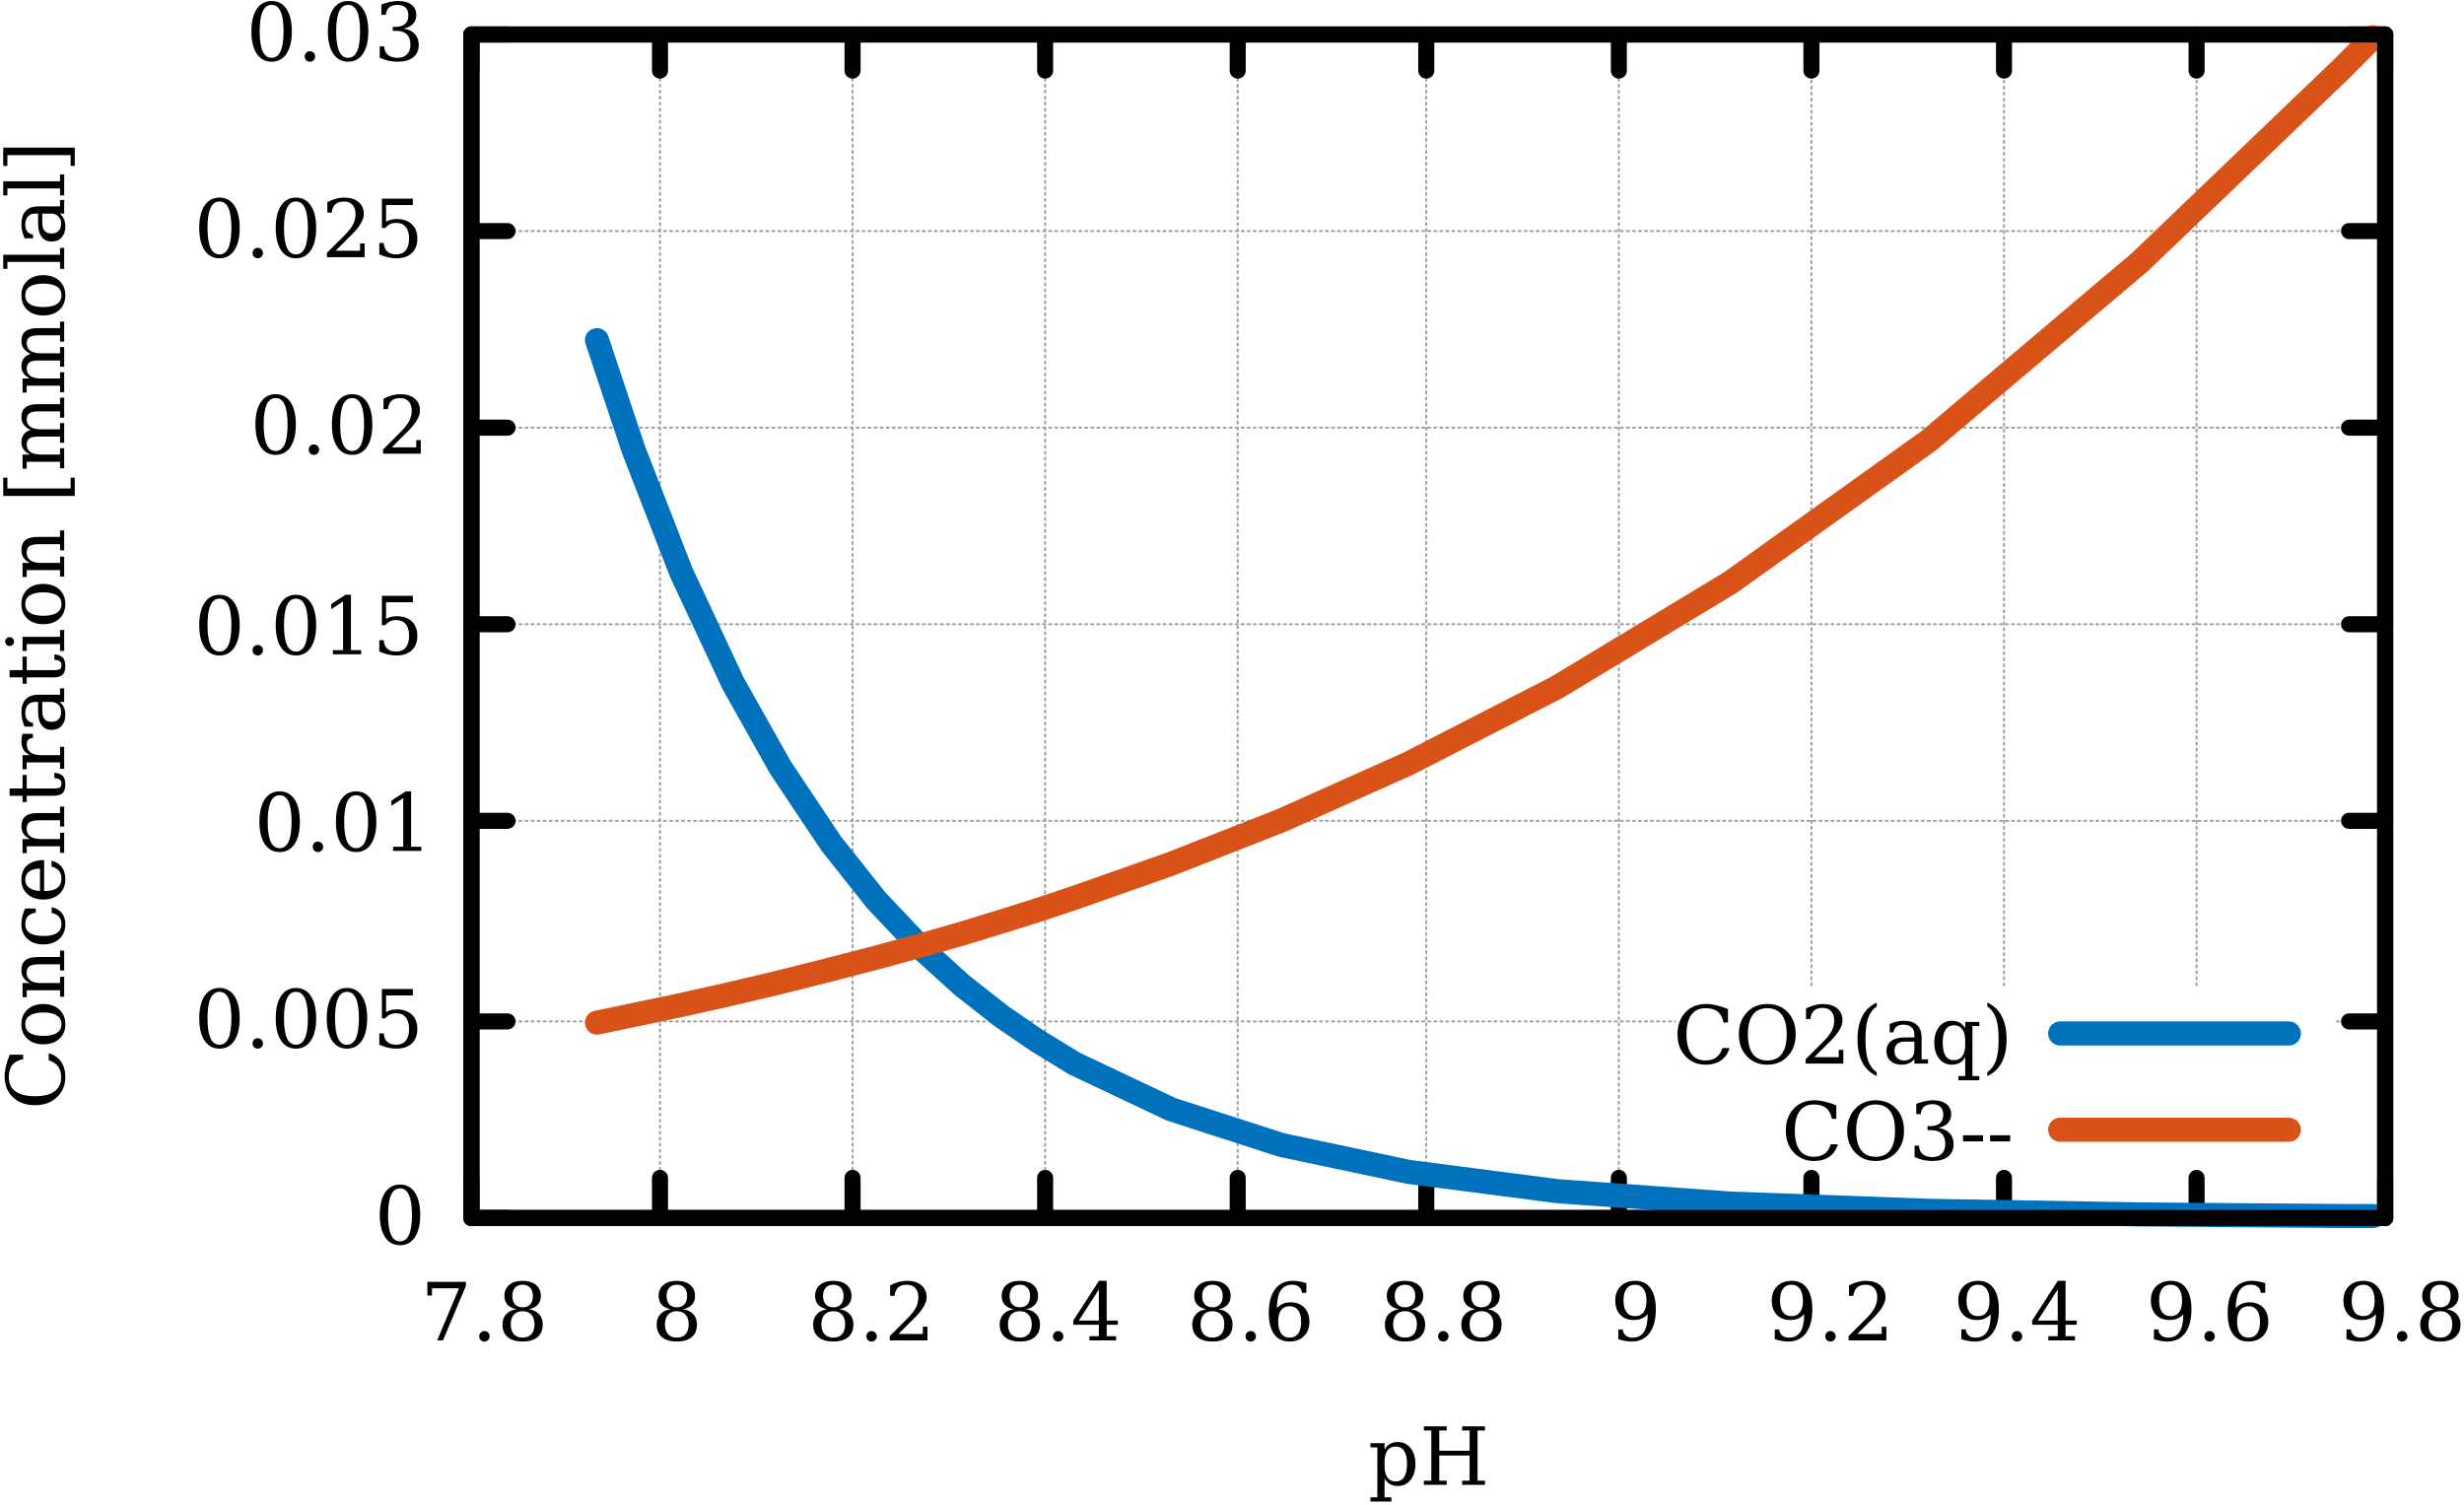 <?xml version="1.0" encoding="UTF-8" standalone="no"?>
<svg
   xmlns:dc="http://purl.org/dc/elements/1.1/"
   xmlns:cc="http://creativecommons.org/ns#"
   xmlns:rdf="http://www.w3.org/1999/02/22-rdf-syntax-ns#"
   xmlns:svg="http://www.w3.org/2000/svg"
   xmlns="http://www.w3.org/2000/svg"
   viewBox="0 0 818.667 500"
   height="500"
   width="818.667"
   xml:space="preserve"
   id="svg2"
   version="1.1"><defs
     id="defs6"><clipPath
       id="clipPath20"
       clipPathUnits="userSpaceOnUse"><path
         id="path18"
         d="M 0,0 H 614 V 375 H 0 Z" /></clipPath><clipPath
       id="clipPath30"
       clipPathUnits="userSpaceOnUse"><path
         id="path28"
         d="M 0,0 H 614 V 375 H 0 Z" /></clipPath><clipPath
       id="clipPath40"
       clipPathUnits="userSpaceOnUse"><path
         id="path38"
         d="M 0,0 H 614 V 375 H 0 Z" /></clipPath><clipPath
       id="clipPath50"
       clipPathUnits="userSpaceOnUse"><path
         id="path48"
         d="M 0,0 H 614 V 375 H 0 Z" /></clipPath><clipPath
       id="clipPath60"
       clipPathUnits="userSpaceOnUse"><path
         id="path58"
         d="M 0,0 H 640 V 480 H 0 Z" /></clipPath><clipPath
       id="clipPath78"
       clipPathUnits="userSpaceOnUse"><path
         style="clip-rule:evenodd"
         id="path76"
         d="M 0,0 H 1280 V 960 H 0 Z" /></clipPath></defs><g
     transform="matrix(1.333,0,0,-1.333,0,500)"
     id="g10"><g
       id="g12"><g
         id="g14"><g
           clip-path="url(#clipPath20)"
           id="g16"><g
             id="g22"><g
               id="g24"><g
                 clip-path="url(#clipPath30)"
                 id="g26"><g
                   id="g32"><g
                     id="g34"><g
                       clip-path="url(#clipPath40)"
                       id="g36"><g
                         id="g42"><g
                           id="g44"><g
                             clip-path="url(#clipPath50)"
                             id="g46"><g
                               transform="translate(-9,-47)"
                               id="g52"><g
                                 id="g54"><g
                                   clip-path="url(#clipPath60)"
                                   id="g56"><g
                                   transform="matrix(0.5,0,0,-0.5,0,480)"
                                   id="g62"><g
                                   id="g64"><g
                                   id="g66" /></g><g
                                   id="g68"><g
                                   id="g70" /></g><g
                                   id="g72"><g
                                   clip-path="url(#clipPath78)"
                                   id="g74"><g
                                   id="g80" /><g
                                   id="g82" /><g
                                   transform="scale(2)"
                                   id="g84"><path
                                   id="path86"
                                   style="fill:none;stroke:#a0a0a4;stroke-width:0.5;stroke-linecap:round;stroke-linejoin:round;stroke-miterlimit:10;stroke-dasharray:0.5, 1;stroke-dashoffset:0;stroke-opacity:1"
                                   d="m 126.5,361.5 h 477" /><path
                                   id="path88"
                                   style="fill:none;stroke:#000000;stroke-width:4;stroke-linecap:round;stroke-linejoin:round;stroke-miterlimit:10;stroke-dasharray:none;stroke-opacity:1"
                                   d="m 126.5,361.5 h 9" /><path
                                   id="path90"
                                   style="fill:none;stroke:#000000;stroke-width:4;stroke-linecap:round;stroke-linejoin:round;stroke-miterlimit:10;stroke-dasharray:none;stroke-opacity:1"
                                   d="m 603.5,361.5 h -9" /></g><g
                                   transform="matrix(2,0,0,2,192,736)"
                                   id="g92" /><g
                                   transform="matrix(2,0,0,2,192,736)"
                                   id="g94" /><g
                                   transform="matrix(2,0,0,2,192,736)"
                                   id="g96"><g
                                   id="g98"><g
                                   id="text102"
                                   style="font-variant:normal;font-weight:normal;font-size:20px;font-family:'DejaVu Serif';-inkscape-font-specification:DejaVuSerif;writing-mode:lr-tb;fill:#000000;fill-opacity:1;fill-rule:nonzero;stroke:none"
                                   aria-label="	0"><path
                                   id="path534"
                                   style=""
                                   d="m 12.701,-0.684 q 1.494,0 2.236,-1.641 0.742,-1.641 0.742,-4.951 0,-3.32 -0.742,-4.961 -0.742,-1.641 -2.236,-1.641 -1.494,0 -2.236,1.641 -0.742,1.641 -0.742,4.961 0,3.311 0.742,4.951 0.742,1.641 2.236,1.641 z m 0,0.967 q -2.373,0 -3.711,-1.992 -1.328,-1.992 -1.328,-5.566 0,-3.584 1.328,-5.576 1.338,-1.992 3.711,-1.992 2.383,0 3.711,1.992 1.328,1.992 1.328,5.576 0,3.574 -1.328,5.566 -1.328,1.992 -3.711,1.992 z" /></g></g></g><g
                                   transform="scale(2)"
                                   id="g104"><path
                                   id="path106"
                                   style="fill:none;stroke:#a0a0a4;stroke-width:0.5;stroke-linecap:round;stroke-linejoin:round;stroke-miterlimit:10;stroke-dasharray:0.5, 1;stroke-dashoffset:0;stroke-opacity:1"
                                   d="m 126.5,312.5 h 300" /><path
                                   id="path108"
                                   style="fill:none;stroke:#a0a0a4;stroke-width:0.5;stroke-linecap:round;stroke-linejoin:round;stroke-miterlimit:10;stroke-dasharray:0.5, 1;stroke-dashoffset:0;stroke-opacity:1"
                                   d="m 591.5,312.5 h 12" /><path
                                   id="path110"
                                   style="fill:none;stroke:#000000;stroke-width:4;stroke-linecap:round;stroke-linejoin:round;stroke-miterlimit:10;stroke-dasharray:none;stroke-opacity:1"
                                   d="m 126.5,312.5 h 9" /><path
                                   id="path112"
                                   style="fill:none;stroke:#000000;stroke-width:4;stroke-linecap:round;stroke-linejoin:round;stroke-miterlimit:10;stroke-dasharray:none;stroke-opacity:1"
                                   d="m 603.5,312.5 h -9" /></g><g
                                   transform="matrix(2,0,0,2,102,638)"
                                   id="g114" /><g
                                   transform="matrix(2,0,0,2,102,638)"
                                   id="g116" /><g
                                   transform="matrix(2,0,0,2,102,638)"
                                   id="g118"><g
                                   id="g120"><g
                                   id="text124"
                                   style="font-variant:normal;font-weight:normal;font-size:20px;font-family:'DejaVu Serif';-inkscape-font-specification:DejaVuSerif;writing-mode:lr-tb;fill:#000000;fill-opacity:1;fill-rule:nonzero;stroke:none"
                                   aria-label="	0.005"><path
                                   id="path537"
                                   style=""
                                   d="m 12.701,-0.684 q 1.494,0 2.236,-1.641 0.742,-1.641 0.742,-4.951 0,-3.32 -0.742,-4.961 -0.742,-1.641 -2.236,-1.641 -1.494,0 -2.236,1.641 -0.742,1.641 -0.742,4.961 0,3.311 0.742,4.951 0.742,1.641 2.236,1.641 z m 0,0.967 q -2.373,0 -3.711,-1.992 -1.328,-1.992 -1.328,-5.566 0,-3.584 1.328,-5.576 1.338,-1.992 3.711,-1.992 2.383,0 3.711,1.992 1.328,1.992 1.328,5.576 0,3.574 -1.328,5.566 -1.328,1.992 -3.711,1.992 z" /><path
                                   id="path539"
                                   style=""
                                   d="m 20.947,-1.016 q 0,-0.547 0.371,-0.928 0.371,-0.381 0.928,-0.381 0.537,0 0.918,0.381 0.381,0.381 0.381,0.928 0,0.537 -0.381,0.918 -0.381,0.381 -0.918,0.381 -0.557,0 -0.928,-0.371 Q 20.947,-0.469 20.947,-1.016 Z" /><path
                                   id="path541"
                                   style=""
                                   d="m 31.764,-0.684 q 1.494,0 2.236,-1.641 0.742,-1.641 0.742,-4.951 0,-3.32 -0.742,-4.961 -0.742,-1.641 -2.236,-1.641 -1.494,0 -2.236,1.641 -0.742,1.641 -0.742,4.961 0,3.311 0.742,4.951 0.742,1.641 2.236,1.641 z m 0,0.967 q -2.373,0 -3.711,-1.992 -1.328,-1.992 -1.328,-5.566 0,-3.584 1.328,-5.576 1.338,-1.992 3.711,-1.992 2.383,0 3.711,1.992 1.328,1.992 1.328,5.576 0,3.574 -1.328,5.566 -1.328,1.992 -3.711,1.992 z" /><path
                                   id="path543"
                                   style=""
                                   d="m 44.482,-0.684 q 1.494,0 2.236,-1.641 0.742,-1.641 0.742,-4.951 0,-3.32 -0.742,-4.961 -0.742,-1.641 -2.236,-1.641 -1.494,0 -2.236,1.641 -0.742,1.641 -0.742,4.961 0,3.311 0.742,4.951 0.742,1.641 2.236,1.641 z m 0,0.967 q -2.373,0 -3.711,-1.992 -1.328,-1.992 -1.328,-5.566 0,-3.584 1.328,-5.576 1.338,-1.992 3.711,-1.992 2.383,0 3.711,1.992 1.328,1.992 1.328,5.576 0,3.574 -1.328,5.566 -1.328,1.992 -3.711,1.992 z" /><path
                                   id="path545"
                                   style=""
                                   d="m 60.902,-14.58 v 1.602 h -6.68 v 4.18 q 0.508,-0.352 1.182,-0.527 0.684,-0.176 1.523,-0.176 2.363,0 3.73,1.309 1.367,1.309 1.367,3.574 0,2.314 -1.387,3.613 -1.377,1.289 -3.877,1.289 -1.006,0 -2.061,-0.244 -1.055,-0.244 -2.158,-0.742 v -2.832 h 1.104 q 0.088,1.387 0.879,2.119 0.801,0.732 2.236,0.732 1.543,0 2.373,-1.016 0.83,-1.016 0.83,-2.92 0,-1.895 -0.83,-2.9 -0.82,-1.016 -2.373,-1.016 -0.879,0 -1.553,0.312 -0.664,0.313 -1.182,0.967 H 53.188 v -7.324 z" /></g></g></g><g
                                   transform="scale(2)"
                                   id="g126"><path
                                   id="path128"
                                   style="fill:none;stroke:#a0a0a4;stroke-width:0.5;stroke-linecap:round;stroke-linejoin:round;stroke-miterlimit:10;stroke-dasharray:0.5, 1;stroke-dashoffset:0;stroke-opacity:1"
                                   d="m 126.5,262.5 h 477" /><path
                                   id="path130"
                                   style="fill:none;stroke:#000000;stroke-width:4;stroke-linecap:round;stroke-linejoin:round;stroke-miterlimit:10;stroke-dasharray:none;stroke-opacity:1"
                                   d="m 126.5,262.5 h 9" /><path
                                   id="path132"
                                   style="fill:none;stroke:#000000;stroke-width:4;stroke-linecap:round;stroke-linejoin:round;stroke-miterlimit:10;stroke-dasharray:none;stroke-opacity:1"
                                   d="m 603.5,262.5 h -9" /></g><g
                                   transform="matrix(2,0,0,2,132,540)"
                                   id="g134" /><g
                                   transform="matrix(2,0,0,2,132,540)"
                                   id="g136" /><g
                                   transform="matrix(2,0,0,2,132,540)"
                                   id="g138"><g
                                   id="g140"><g
                                   id="text144"
                                   style="font-variant:normal;font-weight:normal;font-size:20px;font-family:'DejaVu Serif';-inkscape-font-specification:DejaVuSerif;writing-mode:lr-tb;fill:#000000;fill-opacity:1;fill-rule:nonzero;stroke:none"
                                   aria-label="	0.01"><path
                                   id="path548"
                                   style=""
                                   d="m 12.701,-0.684 q 1.494,0 2.236,-1.641 0.742,-1.641 0.742,-4.951 0,-3.32 -0.742,-4.961 -0.742,-1.641 -2.236,-1.641 -1.494,0 -2.236,1.641 -0.742,1.641 -0.742,4.961 0,3.311 0.742,4.951 0.742,1.641 2.236,1.641 z m 0,0.967 q -2.373,0 -3.711,-1.992 -1.328,-1.992 -1.328,-5.566 0,-3.584 1.328,-5.576 1.338,-1.992 3.711,-1.992 2.383,0 3.711,1.992 1.328,1.992 1.328,5.576 0,3.574 -1.328,5.566 -1.328,1.992 -3.711,1.992 z" /><path
                                   id="path550"
                                   style=""
                                   d="m 20.947,-1.016 q 0,-0.547 0.371,-0.928 0.371,-0.381 0.928,-0.381 0.537,0 0.918,0.381 0.381,0.381 0.381,0.928 0,0.537 -0.381,0.918 -0.381,0.381 -0.918,0.381 -0.557,0 -0.928,-0.371 Q 20.947,-0.469 20.947,-1.016 Z" /><path
                                   id="path552"
                                   style=""
                                   d="m 31.764,-0.684 q 1.494,0 2.236,-1.641 0.742,-1.641 0.742,-4.951 0,-3.32 -0.742,-4.961 -0.742,-1.641 -2.236,-1.641 -1.494,0 -2.236,1.641 -0.742,1.641 -0.742,4.961 0,3.311 0.742,4.951 0.742,1.641 2.236,1.641 z m 0,0.967 q -2.373,0 -3.711,-1.992 -1.328,-1.992 -1.328,-5.566 0,-3.584 1.328,-5.576 1.338,-1.992 3.711,-1.992 2.383,0 3.711,1.992 1.328,1.992 1.328,5.576 0,3.574 -1.328,5.566 -1.328,1.992 -3.711,1.992 z" /><path
                                   id="path554"
                                   style=""
                                   d="m 40.967,0 v -1.035 h 2.539 V -13.164 l -2.939,1.904 v -1.279 l 3.555,-2.305 h 1.348 v 13.809 h 2.539 V 0 Z" /></g></g></g><g
                                   transform="scale(2)"
                                   id="g146"><path
                                   id="path148"
                                   style="fill:none;stroke:#a0a0a4;stroke-width:0.5;stroke-linecap:round;stroke-linejoin:round;stroke-miterlimit:10;stroke-dasharray:0.5, 1;stroke-dashoffset:0;stroke-opacity:1"
                                   d="m 126.5,213.5 h 477" /><path
                                   id="path150"
                                   style="fill:none;stroke:#000000;stroke-width:4;stroke-linecap:round;stroke-linejoin:round;stroke-miterlimit:10;stroke-dasharray:none;stroke-opacity:1"
                                   d="m 126.5,213.5 h 9" /><path
                                   id="path152"
                                   style="fill:none;stroke:#000000;stroke-width:4;stroke-linecap:round;stroke-linejoin:round;stroke-miterlimit:10;stroke-dasharray:none;stroke-opacity:1"
                                   d="m 603.5,213.5 h -9" /></g><g
                                   transform="matrix(2,0,0,2,102,442)"
                                   id="g154" /><g
                                   transform="matrix(2,0,0,2,102,442)"
                                   id="g156" /><g
                                   transform="matrix(2,0,0,2,102,442)"
                                   id="g158"><g
                                   id="g160"><g
                                   id="text164"
                                   style="font-variant:normal;font-weight:normal;font-size:20px;font-family:'DejaVu Serif';-inkscape-font-specification:DejaVuSerif;writing-mode:lr-tb;fill:#000000;fill-opacity:1;fill-rule:nonzero;stroke:none"
                                   aria-label="	0.015"><path
                                   id="path557"
                                   style=""
                                   d="m 12.701,-0.684 q 1.494,0 2.236,-1.641 0.742,-1.641 0.742,-4.951 0,-3.32 -0.742,-4.961 -0.742,-1.641 -2.236,-1.641 -1.494,0 -2.236,1.641 -0.742,1.641 -0.742,4.961 0,3.311 0.742,4.951 0.742,1.641 2.236,1.641 z m 0,0.967 q -2.373,0 -3.711,-1.992 -1.328,-1.992 -1.328,-5.566 0,-3.584 1.328,-5.576 1.338,-1.992 3.711,-1.992 2.383,0 3.711,1.992 1.328,1.992 1.328,5.576 0,3.574 -1.328,5.566 -1.328,1.992 -3.711,1.992 z" /><path
                                   id="path559"
                                   style=""
                                   d="m 20.947,-1.016 q 0,-0.547 0.371,-0.928 0.371,-0.381 0.928,-0.381 0.537,0 0.918,0.381 0.381,0.381 0.381,0.928 0,0.537 -0.381,0.918 -0.381,0.381 -0.918,0.381 -0.557,0 -0.928,-0.371 Q 20.947,-0.469 20.947,-1.016 Z" /><path
                                   id="path561"
                                   style=""
                                   d="m 31.764,-0.684 q 1.494,0 2.236,-1.641 0.742,-1.641 0.742,-4.951 0,-3.32 -0.742,-4.961 -0.742,-1.641 -2.236,-1.641 -1.494,0 -2.236,1.641 -0.742,1.641 -0.742,4.961 0,3.311 0.742,4.951 0.742,1.641 2.236,1.641 z m 0,0.967 q -2.373,0 -3.711,-1.992 -1.328,-1.992 -1.328,-5.566 0,-3.584 1.328,-5.576 1.338,-1.992 3.711,-1.992 2.383,0 3.711,1.992 1.328,1.992 1.328,5.576 0,3.574 -1.328,5.566 -1.328,1.992 -3.711,1.992 z" /><path
                                   id="path563"
                                   style=""
                                   d="m 40.967,0 v -1.035 h 2.539 V -13.164 l -2.939,1.904 v -1.279 l 3.555,-2.305 h 1.348 v 13.809 h 2.539 V 0 Z" /><path
                                   id="path565"
                                   style=""
                                   d="m 60.902,-14.58 v 1.602 h -6.68 v 4.18 q 0.508,-0.352 1.182,-0.527 0.684,-0.176 1.523,-0.176 2.363,0 3.73,1.309 1.367,1.309 1.367,3.574 0,2.314 -1.387,3.613 -1.377,1.289 -3.877,1.289 -1.006,0 -2.061,-0.244 -1.055,-0.244 -2.158,-0.742 v -2.832 h 1.104 q 0.088,1.387 0.879,2.119 0.801,0.732 2.236,0.732 1.543,0 2.373,-1.016 0.83,-1.016 0.83,-2.92 0,-1.895 -0.83,-2.9 -0.82,-1.016 -2.373,-1.016 -0.879,0 -1.553,0.312 -0.664,0.313 -1.182,0.967 H 53.188 v -7.324 z" /></g></g></g><g
                                   transform="scale(2)"
                                   id="g166"><path
                                   id="path168"
                                   style="fill:none;stroke:#a0a0a4;stroke-width:0.5;stroke-linecap:round;stroke-linejoin:round;stroke-miterlimit:10;stroke-dasharray:0.5, 1;stroke-dashoffset:0;stroke-opacity:1"
                                   d="m 126.5,164.5 h 477" /><path
                                   id="path170"
                                   style="fill:none;stroke:#000000;stroke-width:4;stroke-linecap:round;stroke-linejoin:round;stroke-miterlimit:10;stroke-dasharray:none;stroke-opacity:1"
                                   d="m 126.5,164.5 h 9" /><path
                                   id="path172"
                                   style="fill:none;stroke:#000000;stroke-width:4;stroke-linecap:round;stroke-linejoin:round;stroke-miterlimit:10;stroke-dasharray:none;stroke-opacity:1"
                                   d="m 603.5,164.5 h -9" /></g><g
                                   transform="matrix(2,0,0,2,130,342)"
                                   id="g174" /><g
                                   transform="matrix(2,0,0,2,130,342)"
                                   id="g176" /><g
                                   transform="matrix(2,0,0,2,130,342)"
                                   id="g178"><g
                                   id="g180"><g
                                   id="text184"
                                   style="font-variant:normal;font-weight:normal;font-size:20px;font-family:'DejaVu Serif';-inkscape-font-specification:DejaVuSerif;writing-mode:lr-tb;fill:#000000;fill-opacity:1;fill-rule:nonzero;stroke:none"
                                   aria-label="	0.02"><path
                                   id="path568"
                                   style=""
                                   d="m 12.701,-0.684 q 1.494,0 2.236,-1.641 0.742,-1.641 0.742,-4.951 0,-3.32 -0.742,-4.961 -0.742,-1.641 -2.236,-1.641 -1.494,0 -2.236,1.641 -0.742,1.641 -0.742,4.961 0,3.311 0.742,4.951 0.742,1.641 2.236,1.641 z m 0,0.967 q -2.373,0 -3.711,-1.992 -1.328,-1.992 -1.328,-5.566 0,-3.584 1.328,-5.576 1.338,-1.992 3.711,-1.992 2.383,0 3.711,1.992 1.328,1.992 1.328,5.576 0,3.574 -1.328,5.566 -1.328,1.992 -3.711,1.992 z" /><path
                                   id="path570"
                                   style=""
                                   d="m 20.947,-1.016 q 0,-0.547 0.371,-0.928 0.371,-0.381 0.928,-0.381 0.537,0 0.918,0.381 0.381,0.381 0.381,0.928 0,0.537 -0.381,0.918 -0.381,0.381 -0.918,0.381 -0.557,0 -0.928,-0.371 Q 20.947,-0.469 20.947,-1.016 Z" /><path
                                   id="path572"
                                   style=""
                                   d="m 31.764,-0.684 q 1.494,0 2.236,-1.641 0.742,-1.641 0.742,-4.951 0,-3.32 -0.742,-4.961 -0.742,-1.641 -2.236,-1.641 -1.494,0 -2.236,1.641 -0.742,1.641 -0.742,4.961 0,3.311 0.742,4.951 0.742,1.641 2.236,1.641 z m 0,0.967 q -2.373,0 -3.711,-1.992 -1.328,-1.992 -1.328,-5.566 0,-3.584 1.328,-5.576 1.338,-1.992 3.711,-1.992 2.383,0 3.711,1.992 1.328,1.992 1.328,5.576 0,3.574 -1.328,5.566 -1.328,1.992 -3.711,1.992 z" /><path
                                   id="path574"
                                   style=""
                                   d="m 40.684,-11.104 h -1.094 v -2.598 q 1.045,-0.557 2.1,-0.85 1.064,-0.293 2.08,-0.293 2.275,0 3.594,1.104 1.318,1.104 1.318,2.998 0,2.139 -2.988,5.117 -0.234,0.225 -0.352,0.342 l -3.682,3.682 h 6.084 v -1.797 h 1.143 V 0 h -9.404 v -1.064 l 4.424,-4.414 q 1.465,-1.465 2.09,-2.686 0.625,-1.23 0.625,-2.578 0,-1.475 -0.771,-2.305 -0.762,-0.83 -2.109,-0.83 -1.396,0 -2.158,0.693 -0.762,0.693 -0.898,2.08 z" /></g></g></g><g
                                   transform="scale(2)"
                                   id="g186"><path
                                   id="path188"
                                   style="fill:none;stroke:#a0a0a4;stroke-width:0.5;stroke-linecap:round;stroke-linejoin:round;stroke-miterlimit:10;stroke-dasharray:0.5, 1;stroke-dashoffset:0;stroke-opacity:1"
                                   d="m 126.5,115.5 h 477" /><path
                                   id="path190"
                                   style="fill:none;stroke:#000000;stroke-width:4;stroke-linecap:round;stroke-linejoin:round;stroke-miterlimit:10;stroke-dasharray:none;stroke-opacity:1"
                                   d="m 126.5,115.5 h 9" /><path
                                   id="path192"
                                   style="fill:none;stroke:#000000;stroke-width:4;stroke-linecap:round;stroke-linejoin:round;stroke-miterlimit:10;stroke-dasharray:none;stroke-opacity:1"
                                   d="m 603.5,115.5 h -9" /></g><g
                                   transform="matrix(2,0,0,2,102,244)"
                                   id="g194" /><g
                                   transform="matrix(2,0,0,2,102,244)"
                                   id="g196" /><g
                                   transform="matrix(2,0,0,2,102,244)"
                                   id="g198"><g
                                   id="g200"><g
                                   id="text204"
                                   style="font-variant:normal;font-weight:normal;font-size:20px;font-family:'DejaVu Serif';-inkscape-font-specification:DejaVuSerif;writing-mode:lr-tb;fill:#000000;fill-opacity:1;fill-rule:nonzero;stroke:none"
                                   aria-label="	0.025"><path
                                   id="path577"
                                   style=""
                                   d="m 12.701,-0.684 q 1.494,0 2.236,-1.641 0.742,-1.641 0.742,-4.951 0,-3.32 -0.742,-4.961 -0.742,-1.641 -2.236,-1.641 -1.494,0 -2.236,1.641 -0.742,1.641 -0.742,4.961 0,3.311 0.742,4.951 0.742,1.641 2.236,1.641 z m 0,0.967 q -2.373,0 -3.711,-1.992 -1.328,-1.992 -1.328,-5.566 0,-3.584 1.328,-5.576 1.338,-1.992 3.711,-1.992 2.383,0 3.711,1.992 1.328,1.992 1.328,5.576 0,3.574 -1.328,5.566 -1.328,1.992 -3.711,1.992 z" /><path
                                   id="path579"
                                   style=""
                                   d="m 20.947,-1.016 q 0,-0.547 0.371,-0.928 0.371,-0.381 0.928,-0.381 0.537,0 0.918,0.381 0.381,0.381 0.381,0.928 0,0.537 -0.381,0.918 -0.381,0.381 -0.918,0.381 -0.557,0 -0.928,-0.371 Q 20.947,-0.469 20.947,-1.016 Z" /><path
                                   id="path581"
                                   style=""
                                   d="m 31.764,-0.684 q 1.494,0 2.236,-1.641 0.742,-1.641 0.742,-4.951 0,-3.32 -0.742,-4.961 -0.742,-1.641 -2.236,-1.641 -1.494,0 -2.236,1.641 -0.742,1.641 -0.742,4.961 0,3.311 0.742,4.951 0.742,1.641 2.236,1.641 z m 0,0.967 q -2.373,0 -3.711,-1.992 -1.328,-1.992 -1.328,-5.566 0,-3.584 1.328,-5.576 1.338,-1.992 3.711,-1.992 2.383,0 3.711,1.992 1.328,1.992 1.328,5.576 0,3.574 -1.328,5.566 -1.328,1.992 -3.711,1.992 z" /><path
                                   id="path583"
                                   style=""
                                   d="m 40.684,-11.104 h -1.094 v -2.598 q 1.045,-0.557 2.1,-0.85 1.064,-0.293 2.08,-0.293 2.275,0 3.594,1.104 1.318,1.104 1.318,2.998 0,2.139 -2.988,5.117 -0.234,0.225 -0.352,0.342 l -3.682,3.682 h 6.084 v -1.797 h 1.143 V 0 h -9.404 v -1.064 l 4.424,-4.414 q 1.465,-1.465 2.09,-2.686 0.625,-1.23 0.625,-2.578 0,-1.475 -0.771,-2.305 -0.762,-0.83 -2.109,-0.83 -1.396,0 -2.158,0.693 -0.762,0.693 -0.898,2.08 z" /><path
                                   id="path585"
                                   style=""
                                   d="m 60.902,-14.58 v 1.602 h -6.68 v 4.18 q 0.508,-0.352 1.182,-0.527 0.684,-0.176 1.523,-0.176 2.363,0 3.73,1.309 1.367,1.309 1.367,3.574 0,2.314 -1.387,3.613 -1.377,1.289 -3.877,1.289 -1.006,0 -2.061,-0.244 -1.055,-0.244 -2.158,-0.742 v -2.832 h 1.104 q 0.088,1.387 0.879,2.119 0.801,0.732 2.236,0.732 1.543,0 2.373,-1.016 0.83,-1.016 0.83,-2.92 0,-1.895 -0.83,-2.9 -0.82,-1.016 -2.373,-1.016 -0.879,0 -1.553,0.312 -0.664,0.313 -1.182,0.967 H 53.188 v -7.324 z" /></g></g></g><g
                                   transform="scale(2)"
                                   id="g206"><path
                                   id="path208"
                                   style="fill:none;stroke:#a0a0a4;stroke-width:0.5;stroke-linecap:round;stroke-linejoin:round;stroke-miterlimit:10;stroke-dasharray:0.5, 1;stroke-dashoffset:0;stroke-opacity:1"
                                   d="m 126.5,66.5 h 477" /><path
                                   id="path210"
                                   style="fill:none;stroke:#000000;stroke-width:4;stroke-linecap:round;stroke-linejoin:round;stroke-miterlimit:10;stroke-dasharray:none;stroke-opacity:1"
                                   d="m 126.5,66.5 h 9" /><path
                                   id="path212"
                                   style="fill:none;stroke:#000000;stroke-width:4;stroke-linecap:round;stroke-linejoin:round;stroke-miterlimit:10;stroke-dasharray:none;stroke-opacity:1"
                                   d="m 603.5,66.5 h -9" /></g><g
                                   transform="matrix(2,0,0,2,128,146)"
                                   id="g214" /><g
                                   transform="matrix(2,0,0,2,128,146)"
                                   id="g216" /><g
                                   transform="matrix(2,0,0,2,128,146)"
                                   id="g218"><g
                                   id="g220"><g
                                   id="text224"
                                   style="font-variant:normal;font-weight:normal;font-size:20px;font-family:'DejaVu Serif';-inkscape-font-specification:DejaVuSerif;writing-mode:lr-tb;fill:#000000;fill-opacity:1;fill-rule:nonzero;stroke:none"
                                   aria-label="	0.03"><path
                                   id="path588"
                                   style=""
                                   d="m 12.701,-0.684 q 1.494,0 2.236,-1.641 0.742,-1.641 0.742,-4.951 0,-3.32 -0.742,-4.961 -0.742,-1.641 -2.236,-1.641 -1.494,0 -2.236,1.641 -0.742,1.641 -0.742,4.961 0,3.311 0.742,4.951 0.742,1.641 2.236,1.641 z m 0,0.967 q -2.373,0 -3.711,-1.992 -1.328,-1.992 -1.328,-5.566 0,-3.584 1.328,-5.576 1.338,-1.992 3.711,-1.992 2.383,0 3.711,1.992 1.328,1.992 1.328,5.576 0,3.574 -1.328,5.566 -1.328,1.992 -3.711,1.992 z" /><path
                                   id="path590"
                                   style=""
                                   d="m 20.947,-1.016 q 0,-0.547 0.371,-0.928 0.371,-0.381 0.928,-0.381 0.537,0 0.918,0.381 0.381,0.381 0.381,0.928 0,0.537 -0.381,0.918 -0.381,0.381 -0.918,0.381 -0.557,0 -0.928,-0.371 Q 20.947,-0.469 20.947,-1.016 Z" /><path
                                   id="path592"
                                   style=""
                                   d="m 31.764,-0.684 q 1.494,0 2.236,-1.641 0.742,-1.641 0.742,-4.951 0,-3.32 -0.742,-4.961 -0.742,-1.641 -2.236,-1.641 -1.494,0 -2.236,1.641 -0.742,1.641 -0.742,4.961 0,3.311 0.742,4.951 0.742,1.641 2.236,1.641 z m 0,0.967 q -2.373,0 -3.711,-1.992 -1.328,-1.992 -1.328,-5.566 0,-3.584 1.328,-5.576 1.338,-1.992 3.711,-1.992 2.383,0 3.711,1.992 1.328,1.992 1.328,5.576 0,3.574 -1.328,5.566 -1.328,1.992 -3.711,1.992 z" /><path
                                   id="path594"
                                   style=""
                                   d="m 40.068,-13.965 q 1.143,-0.43 2.188,-0.654 1.055,-0.225 1.973,-0.225 2.139,0 3.34,0.928 1.201,0.918 1.201,2.559 0,1.318 -0.83,2.207 -0.83,0.879 -2.354,1.191 1.797,0.254 2.783,1.309 0.996,1.045 0.996,2.715 0,2.041 -1.377,3.135 -1.367,1.084 -3.945,1.084 -1.143,0 -2.236,-0.244 -1.084,-0.244 -2.158,-0.742 v -2.832 h 1.094 q 0.098,1.406 0.947,2.129 0.85,0.723 2.393,0.723 1.494,0 2.354,-0.859 0.869,-0.869 0.869,-2.373 0,-1.719 -0.889,-2.598 -0.889,-0.889 -2.607,-0.889 h -0.928 v -0.996 h 0.488 q 1.709,0 2.559,-0.703 0.859,-0.713 0.859,-2.139 0,-1.279 -0.703,-1.953 -0.703,-0.684 -2.021,-0.684 -1.318,0 -2.051,0.625 -0.723,0.625 -0.85,1.855 h -1.094 z" /></g></g></g><g
                                   transform="scale(2)"
                                   id="g226"><path
                                   id="path228"
                                   style="fill:none;stroke:#a0a0a4;stroke-width:0.5;stroke-linecap:round;stroke-linejoin:round;stroke-miterlimit:10;stroke-dasharray:0.5, 1;stroke-dashoffset:0;stroke-opacity:1"
                                   d="M 126.5,361.5 V 66.5" /><path
                                   id="path230"
                                   style="fill:none;stroke:#000000;stroke-width:4;stroke-linecap:round;stroke-linejoin:round;stroke-miterlimit:10;stroke-dasharray:none;stroke-opacity:1"
                                   d="m 126.5,361.5 v -10" /><path
                                   id="path232"
                                   style="fill:none;stroke:#000000;stroke-width:4;stroke-linecap:round;stroke-linejoin:round;stroke-miterlimit:10;stroke-dasharray:none;stroke-opacity:1"
                                   d="m 126.5,66.5 v 9" /></g><g
                                   transform="matrix(2,0,0,2,215,784)"
                                   id="g234" /><g
                                   transform="matrix(2,0,0,2,215,784)"
                                   id="g236" /><g
                                   transform="matrix(2,0,0,2,215,784)"
                                   id="g238"><g
                                   id="g240"><g
                                   id="text244"
                                   style="font-variant:normal;font-weight:normal;font-size:20px;font-family:'DejaVu Serif';-inkscape-font-specification:DejaVuSerif;writing-mode:lr-tb;fill:#000000;fill-opacity:1;fill-rule:nonzero;stroke:none"
                                   aria-label="	7.8"><path
                                   id="path597"
                                   style=""
                                   d="M 17.623,-13.584 11.92,0 h -1.455 l 5.439,-12.979 H 9.166 v 1.797 H 8.023 v -3.398 h 9.6 z" /><path
                                   id="path599"
                                   style=""
                                   d="m 20.947,-1.016 q 0,-0.547 0.371,-0.928 0.371,-0.381 0.928,-0.381 0.537,0 0.918,0.381 0.381,0.381 0.381,0.928 0,0.537 -0.381,0.918 -0.381,0.381 -0.918,0.381 -0.557,0 -0.928,-0.371 Q 20.947,-0.469 20.947,-1.016 Z" /><path
                                   id="path601"
                                   style=""
                                   d="m 34.723,-3.984 q 0,-1.562 -0.781,-2.422 -0.771,-0.869 -2.178,-0.869 -1.406,0 -2.188,0.869 -0.771,0.859 -0.771,2.422 0,1.572 0.771,2.441 0.781,0.859 2.188,0.859 1.406,0 2.178,-0.859 0.781,-0.869 0.781,-2.441 z m -0.4,-7.08 q 0,-1.328 -0.674,-2.07 -0.674,-0.742 -1.885,-0.742 -1.201,0 -1.885,0.742 -0.674,0.742 -0.674,2.07 0,1.338 0.674,2.08 0.684,0.742 1.885,0.742 1.211,0 1.885,-0.742 0.674,-0.742 0.674,-2.08 z m -1.055,3.301 q 1.66,0.225 2.588,1.23 0.928,0.996 0.928,2.549 0,2.051 -1.299,3.164 -1.299,1.104 -3.721,1.104 -2.412,0 -3.721,-1.104 -1.299,-1.113 -1.299,-3.164 0,-1.553 0.928,-2.549 0.928,-1.006 2.598,-1.23 -1.475,-0.264 -2.266,-1.113 -0.781,-0.859 -0.781,-2.187 0,-1.758 1.211,-2.764 1.211,-1.016 3.33,-1.016 2.119,0 3.33,1.016 1.211,1.006 1.211,2.764 0,1.328 -0.791,2.187 -0.781,0.85 -2.246,1.113 z" /></g></g></g><g
                                   transform="scale(2)"
                                   id="g246"><path
                                   id="path248"
                                   style="fill:none;stroke:#a0a0a4;stroke-width:0.5;stroke-linecap:round;stroke-linejoin:round;stroke-miterlimit:10;stroke-dasharray:0.5, 1;stroke-dashoffset:0;stroke-opacity:1"
                                   d="M 173.5,361.5 V 66.5" /><path
                                   id="path250"
                                   style="fill:none;stroke:#000000;stroke-width:4;stroke-linecap:round;stroke-linejoin:round;stroke-miterlimit:10;stroke-dasharray:none;stroke-opacity:1"
                                   d="m 173.5,361.5 v -10" /><path
                                   id="path252"
                                   style="fill:none;stroke:#000000;stroke-width:4;stroke-linecap:round;stroke-linejoin:round;stroke-miterlimit:10;stroke-dasharray:none;stroke-opacity:1"
                                   d="m 173.5,66.5 v 9" /></g><g
                                   transform="matrix(2,0,0,2,330,784)"
                                   id="g254" /><g
                                   transform="matrix(2,0,0,2,330,784)"
                                   id="g256" /><g
                                   transform="matrix(2,0,0,2,330,784)"
                                   id="g258"><g
                                   id="g260"><g
                                   id="text264"
                                   style="font-variant:normal;font-weight:normal;font-size:20px;font-family:'DejaVu Serif';-inkscape-font-specification:DejaVuSerif;writing-mode:lr-tb;fill:#000000;fill-opacity:1;fill-rule:nonzero;stroke:none"
                                   aria-label="	8"><path
                                   id="path604"
                                   style=""
                                   d="m 15.66,-3.984 q 0,-1.562 -0.781,-2.422 -0.771,-0.869 -2.178,-0.869 -1.406,0 -2.188,0.869 -0.771,0.859 -0.771,2.422 0,1.572 0.771,2.441 0.781,0.859 2.188,0.859 1.406,0 2.178,-0.859 0.781,-0.869 0.781,-2.441 z m -0.4,-7.08 q 0,-1.328 -0.674,-2.07 -0.674,-0.742 -1.885,-0.742 -1.201,0 -1.885,0.742 -0.674,0.742 -0.674,2.07 0,1.338 0.674,2.08 0.684,0.742 1.885,0.742 1.211,0 1.885,-0.742 0.674,-0.742 0.674,-2.08 z m -1.055,3.301 q 1.66,0.225 2.588,1.23 0.928,0.996 0.928,2.549 0,2.051 -1.299,3.164 -1.299,1.104 -3.721,1.104 -2.412,0 -3.721,-1.104 -1.299,-1.113 -1.299,-3.164 0,-1.553 0.928,-2.549 0.928,-1.006 2.598,-1.23 -1.475,-0.264 -2.266,-1.113 -0.781,-0.859 -0.781,-2.187 0,-1.758 1.211,-2.764 1.211,-1.016 3.33,-1.016 2.119,0 3.33,1.016 1.211,1.006 1.211,2.764 0,1.328 -0.791,2.187 -0.781,0.85 -2.246,1.113 z" /></g></g></g><g
                                   transform="scale(2)"
                                   id="g266"><path
                                   id="path268"
                                   style="fill:none;stroke:#a0a0a4;stroke-width:0.5;stroke-linecap:round;stroke-linejoin:round;stroke-miterlimit:10;stroke-dasharray:0.5, 1;stroke-dashoffset:0;stroke-opacity:1"
                                   d="M 221.5,361.5 V 66.5" /><path
                                   id="path270"
                                   style="fill:none;stroke:#000000;stroke-width:4;stroke-linecap:round;stroke-linejoin:round;stroke-miterlimit:10;stroke-dasharray:none;stroke-opacity:1"
                                   d="m 221.5,361.5 v -10" /><path
                                   id="path272"
                                   style="fill:none;stroke:#000000;stroke-width:4;stroke-linecap:round;stroke-linejoin:round;stroke-miterlimit:10;stroke-dasharray:none;stroke-opacity:1"
                                   d="m 221.5,66.5 v 9" /></g><g
                                   transform="matrix(2,0,0,2,408,784)"
                                   id="g274" /><g
                                   transform="matrix(2,0,0,2,408,784)"
                                   id="g276" /><g
                                   transform="matrix(2,0,0,2,408,784)"
                                   id="g278"><g
                                   id="g280"><g
                                   id="text284"
                                   style="font-variant:normal;font-weight:normal;font-size:20px;font-family:'DejaVu Serif';-inkscape-font-specification:DejaVuSerif;writing-mode:lr-tb;fill:#000000;fill-opacity:1;fill-rule:nonzero;stroke:none"
                                   aria-label="	8.2"><path
                                   id="path607"
                                   style=""
                                   d="m 15.66,-3.984 q 0,-1.562 -0.781,-2.422 -0.771,-0.869 -2.178,-0.869 -1.406,0 -2.188,0.869 -0.771,0.859 -0.771,2.422 0,1.572 0.771,2.441 0.781,0.859 2.188,0.859 1.406,0 2.178,-0.859 0.781,-0.869 0.781,-2.441 z m -0.4,-7.08 q 0,-1.328 -0.674,-2.07 -0.674,-0.742 -1.885,-0.742 -1.201,0 -1.885,0.742 -0.674,0.742 -0.674,2.07 0,1.338 0.674,2.08 0.684,0.742 1.885,0.742 1.211,0 1.885,-0.742 0.674,-0.742 0.674,-2.08 z m -1.055,3.301 q 1.66,0.225 2.588,1.23 0.928,0.996 0.928,2.549 0,2.051 -1.299,3.164 -1.299,1.104 -3.721,1.104 -2.412,0 -3.721,-1.104 -1.299,-1.113 -1.299,-3.164 0,-1.553 0.928,-2.549 0.928,-1.006 2.598,-1.23 -1.475,-0.264 -2.266,-1.113 -0.781,-0.859 -0.781,-2.187 0,-1.758 1.211,-2.764 1.211,-1.016 3.33,-1.016 2.119,0 3.33,1.016 1.211,1.006 1.211,2.764 0,1.328 -0.791,2.187 -0.781,0.85 -2.246,1.113 z" /><path
                                   id="path609"
                                   style=""
                                   d="m 20.947,-1.016 q 0,-0.547 0.371,-0.928 0.371,-0.381 0.928,-0.381 0.537,0 0.918,0.381 0.381,0.381 0.381,0.928 0,0.537 -0.381,0.918 -0.381,0.381 -0.918,0.381 -0.557,0 -0.928,-0.371 Q 20.947,-0.469 20.947,-1.016 Z" /><path
                                   id="path611"
                                   style=""
                                   d="m 27.965,-11.104 h -1.094 v -2.598 q 1.045,-0.557 2.1,-0.85 1.064,-0.293 2.08,-0.293 2.275,0 3.594,1.104 1.318,1.104 1.318,2.998 0,2.139 -2.988,5.117 -0.234,0.225 -0.352,0.342 l -3.682,3.682 h 6.084 v -1.797 h 1.143 V 0 H 26.764 V -1.064 L 31.188,-5.479 q 1.465,-1.465 2.09,-2.686 0.625,-1.23 0.625,-2.578 0,-1.475 -0.771,-2.305 -0.762,-0.83 -2.109,-0.83 -1.396,0 -2.158,0.693 -0.762,0.693 -0.898,2.08 z" /></g></g></g><g
                                   transform="scale(2)"
                                   id="g286"><path
                                   id="path288"
                                   style="fill:none;stroke:#a0a0a4;stroke-width:0.5;stroke-linecap:round;stroke-linejoin:round;stroke-miterlimit:10;stroke-dasharray:0.5, 1;stroke-dashoffset:0;stroke-opacity:1"
                                   d="M 269.5,361.5 V 66.5" /><path
                                   id="path290"
                                   style="fill:none;stroke:#000000;stroke-width:4;stroke-linecap:round;stroke-linejoin:round;stroke-miterlimit:10;stroke-dasharray:none;stroke-opacity:1"
                                   d="m 269.5,361.5 v -10" /><path
                                   id="path292"
                                   style="fill:none;stroke:#000000;stroke-width:4;stroke-linecap:round;stroke-linejoin:round;stroke-miterlimit:10;stroke-dasharray:none;stroke-opacity:1"
                                   d="m 269.5,66.5 v 9" /></g><g
                                   transform="matrix(2,0,0,2,501,784)"
                                   id="g294" /><g
                                   transform="matrix(2,0,0,2,501,784)"
                                   id="g296" /><g
                                   transform="matrix(2,0,0,2,501,784)"
                                   id="g298"><g
                                   id="g300"><g
                                   id="text304"
                                   style="font-variant:normal;font-weight:normal;font-size:20px;font-family:'DejaVu Serif';-inkscape-font-specification:DejaVuSerif;writing-mode:lr-tb;fill:#000000;fill-opacity:1;fill-rule:nonzero;stroke:none"
                                   aria-label="	8.4"><path
                                   id="path614"
                                   style=""
                                   d="m 15.66,-3.984 q 0,-1.562 -0.781,-2.422 -0.771,-0.869 -2.178,-0.869 -1.406,0 -2.188,0.869 -0.771,0.859 -0.771,2.422 0,1.572 0.771,2.441 0.781,0.859 2.188,0.859 1.406,0 2.178,-0.859 0.781,-0.869 0.781,-2.441 z m -0.4,-7.08 q 0,-1.328 -0.674,-2.07 -0.674,-0.742 -1.885,-0.742 -1.201,0 -1.885,0.742 -0.674,0.742 -0.674,2.07 0,1.338 0.674,2.08 0.684,0.742 1.885,0.742 1.211,0 1.885,-0.742 0.674,-0.742 0.674,-2.08 z m -1.055,3.301 q 1.66,0.225 2.588,1.23 0.928,0.996 0.928,2.549 0,2.051 -1.299,3.164 -1.299,1.104 -3.721,1.104 -2.412,0 -3.721,-1.104 -1.299,-1.113 -1.299,-3.164 0,-1.553 0.928,-2.549 0.928,-1.006 2.598,-1.23 -1.475,-0.264 -2.266,-1.113 -0.781,-0.859 -0.781,-2.187 0,-1.758 1.211,-2.764 1.211,-1.016 3.33,-1.016 2.119,0 3.33,1.016 1.211,1.006 1.211,2.764 0,1.328 -0.791,2.187 -0.781,0.85 -2.246,1.113 z" /><path
                                   id="path616"
                                   style=""
                                   d="m 20.947,-1.016 q 0,-0.547 0.371,-0.928 0.371,-0.381 0.928,-0.381 0.537,0 0.918,0.381 0.381,0.381 0.381,0.928 0,0.537 -0.381,0.918 -0.381,0.381 -0.918,0.381 -0.557,0 -0.928,-0.371 Q 20.947,-0.469 20.947,-1.016 Z" /><path
                                   id="path618"
                                   style=""
                                   d="m 32.389,-4.941 v -7.754 l -4.98,7.754 z M 36.686,0 h -6.641 v -1.035 h 2.344 v -2.861 h -6.367 v -1.064 l 6.387,-9.883 h 1.934 v 9.902 H 37.125 v 1.045 h -2.783 v 2.861 h 2.344 z" /></g></g></g><g
                                   transform="scale(2)"
                                   id="g306"><path
                                   id="path308"
                                   style="fill:none;stroke:#a0a0a4;stroke-width:0.5;stroke-linecap:round;stroke-linejoin:round;stroke-miterlimit:10;stroke-dasharray:0.5, 1;stroke-dashoffset:0;stroke-opacity:1"
                                   d="M 317.5,361.5 V 66.5" /><path
                                   id="path310"
                                   style="fill:none;stroke:#000000;stroke-width:4;stroke-linecap:round;stroke-linejoin:round;stroke-miterlimit:10;stroke-dasharray:none;stroke-opacity:1"
                                   d="m 317.5,361.5 v -10" /><path
                                   id="path312"
                                   style="fill:none;stroke:#000000;stroke-width:4;stroke-linecap:round;stroke-linejoin:round;stroke-miterlimit:10;stroke-dasharray:none;stroke-opacity:1"
                                   d="m 317.5,66.5 v 9" /></g><g
                                   transform="matrix(2,0,0,2,597,784)"
                                   id="g314" /><g
                                   transform="matrix(2,0,0,2,597,784)"
                                   id="g316" /><g
                                   transform="matrix(2,0,0,2,597,784)"
                                   id="g318"><g
                                   id="g320"><g
                                   id="text324"
                                   style="font-variant:normal;font-weight:normal;font-size:20px;font-family:'DejaVu Serif';-inkscape-font-specification:DejaVuSerif;writing-mode:lr-tb;fill:#000000;fill-opacity:1;fill-rule:nonzero;stroke:none"
                                   aria-label="	8.6"><path
                                   id="path621"
                                   style=""
                                   d="m 15.66,-3.984 q 0,-1.562 -0.781,-2.422 -0.771,-0.869 -2.178,-0.869 -1.406,0 -2.188,0.869 -0.771,0.859 -0.771,2.422 0,1.572 0.771,2.441 0.781,0.859 2.188,0.859 1.406,0 2.178,-0.859 0.781,-0.869 0.781,-2.441 z m -0.4,-7.08 q 0,-1.328 -0.674,-2.07 -0.674,-0.742 -1.885,-0.742 -1.201,0 -1.885,0.742 -0.674,0.742 -0.674,2.07 0,1.338 0.674,2.08 0.684,0.742 1.885,0.742 1.211,0 1.885,-0.742 0.674,-0.742 0.674,-2.08 z m -1.055,3.301 q 1.66,0.225 2.588,1.23 0.928,0.996 0.928,2.549 0,2.051 -1.299,3.164 -1.299,1.104 -3.721,1.104 -2.412,0 -3.721,-1.104 -1.299,-1.113 -1.299,-3.164 0,-1.553 0.928,-2.549 0.928,-1.006 2.598,-1.23 -1.475,-0.264 -2.266,-1.113 -0.781,-0.859 -0.781,-2.187 0,-1.758 1.211,-2.764 1.211,-1.016 3.33,-1.016 2.119,0 3.33,1.016 1.211,1.006 1.211,2.764 0,1.328 -0.791,2.187 -0.781,0.85 -2.246,1.113 z" /><path
                                   id="path623"
                                   style=""
                                   d="m 20.947,-1.016 q 0,-0.547 0.371,-0.928 0.371,-0.381 0.928,-0.381 0.537,0 0.918,0.381 0.381,0.381 0.381,0.928 0,0.537 -0.381,0.918 -0.381,0.381 -0.918,0.381 -0.557,0 -0.928,-0.371 Q 20.947,-0.469 20.947,-1.016 Z" /><path
                                   id="path625"
                                   style=""
                                   d="m 31.949,-0.684 q 1.377,0 2.119,-1.006 0.742,-1.016 0.742,-2.91 0,-1.895 -0.742,-2.9 -0.742,-1.016 -2.119,-1.016 -1.396,0 -2.129,0.977 -0.732,0.977 -0.732,2.822 0,1.943 0.742,2.988 0.742,1.045 2.119,1.045 z M 28.766,-8.027 q 0.664,-0.732 1.504,-1.094 0.84,-0.361 1.895,-0.361 2.178,0 3.438,1.309 1.27,1.309 1.27,3.574 0,2.217 -1.367,3.555 -1.357,1.328 -3.633,1.328 -2.471,0 -3.799,-1.836 -1.328,-1.846 -1.328,-5.264 0,-3.828 1.572,-5.928 1.572,-2.1 4.434,-2.1 0.771,0 1.621,0.146 0.85,0.146 1.738,0.439 v 2.402 h -1.104 q -0.117,-0.986 -0.752,-1.504 -0.635,-0.518 -1.709,-0.518 -1.895,0 -2.822,1.436 -0.928,1.436 -0.957,4.414 z" /></g></g></g><g
                                   transform="scale(2)"
                                   id="g326"><path
                                   id="path328"
                                   style="fill:none;stroke:#a0a0a4;stroke-width:0.5;stroke-linecap:round;stroke-linejoin:round;stroke-miterlimit:10;stroke-dasharray:0.5, 1;stroke-dashoffset:0;stroke-opacity:1"
                                   d="M 364.5,361.5 V 66.5" /><path
                                   id="path330"
                                   style="fill:none;stroke:#000000;stroke-width:4;stroke-linecap:round;stroke-linejoin:round;stroke-miterlimit:10;stroke-dasharray:none;stroke-opacity:1"
                                   d="m 364.5,361.5 v -10" /><path
                                   id="path332"
                                   style="fill:none;stroke:#000000;stroke-width:4;stroke-linecap:round;stroke-linejoin:round;stroke-miterlimit:10;stroke-dasharray:none;stroke-opacity:1"
                                   d="m 364.5,66.5 v 9" /></g><g
                                   transform="matrix(2,0,0,2,693,784)"
                                   id="g334" /><g
                                   transform="matrix(2,0,0,2,693,784)"
                                   id="g336" /><g
                                   transform="matrix(2,0,0,2,693,784)"
                                   id="g338"><g
                                   id="g340"><g
                                   id="text344"
                                   style="font-variant:normal;font-weight:normal;font-size:20px;font-family:'DejaVu Serif';-inkscape-font-specification:DejaVuSerif;writing-mode:lr-tb;fill:#000000;fill-opacity:1;fill-rule:nonzero;stroke:none"
                                   aria-label="	8.8"><path
                                   id="path628"
                                   style=""
                                   d="m 15.66,-3.984 q 0,-1.562 -0.781,-2.422 -0.771,-0.869 -2.178,-0.869 -1.406,0 -2.188,0.869 -0.771,0.859 -0.771,2.422 0,1.572 0.771,2.441 0.781,0.859 2.188,0.859 1.406,0 2.178,-0.859 0.781,-0.869 0.781,-2.441 z m -0.4,-7.08 q 0,-1.328 -0.674,-2.07 -0.674,-0.742 -1.885,-0.742 -1.201,0 -1.885,0.742 -0.674,0.742 -0.674,2.07 0,1.338 0.674,2.08 0.684,0.742 1.885,0.742 1.211,0 1.885,-0.742 0.674,-0.742 0.674,-2.08 z m -1.055,3.301 q 1.66,0.225 2.588,1.23 0.928,0.996 0.928,2.549 0,2.051 -1.299,3.164 -1.299,1.104 -3.721,1.104 -2.412,0 -3.721,-1.104 -1.299,-1.113 -1.299,-3.164 0,-1.553 0.928,-2.549 0.928,-1.006 2.598,-1.23 -1.475,-0.264 -2.266,-1.113 -0.781,-0.859 -0.781,-2.187 0,-1.758 1.211,-2.764 1.211,-1.016 3.33,-1.016 2.119,0 3.33,1.016 1.211,1.006 1.211,2.764 0,1.328 -0.791,2.187 -0.781,0.85 -2.246,1.113 z" /><path
                                   id="path630"
                                   style=""
                                   d="m 20.947,-1.016 q 0,-0.547 0.371,-0.928 0.371,-0.381 0.928,-0.381 0.537,0 0.918,0.381 0.381,0.381 0.381,0.928 0,0.537 -0.381,0.918 -0.381,0.381 -0.918,0.381 -0.557,0 -0.928,-0.371 Q 20.947,-0.469 20.947,-1.016 Z" /><path
                                   id="path632"
                                   style=""
                                   d="m 34.723,-3.984 q 0,-1.562 -0.781,-2.422 -0.771,-0.869 -2.178,-0.869 -1.406,0 -2.188,0.869 -0.771,0.859 -0.771,2.422 0,1.572 0.771,2.441 0.781,0.859 2.188,0.859 1.406,0 2.178,-0.859 0.781,-0.869 0.781,-2.441 z m -0.4,-7.08 q 0,-1.328 -0.674,-2.07 -0.674,-0.742 -1.885,-0.742 -1.201,0 -1.885,0.742 -0.674,0.742 -0.674,2.07 0,1.338 0.674,2.08 0.684,0.742 1.885,0.742 1.211,0 1.885,-0.742 0.674,-0.742 0.674,-2.08 z m -1.055,3.301 q 1.66,0.225 2.588,1.23 0.928,0.996 0.928,2.549 0,2.051 -1.299,3.164 -1.299,1.104 -3.721,1.104 -2.412,0 -3.721,-1.104 -1.299,-1.113 -1.299,-3.164 0,-1.553 0.928,-2.549 0.928,-1.006 2.598,-1.23 -1.475,-0.264 -2.266,-1.113 -0.781,-0.859 -0.781,-2.187 0,-1.758 1.211,-2.764 1.211,-1.016 3.33,-1.016 2.119,0 3.33,1.016 1.211,1.006 1.211,2.764 0,1.328 -0.791,2.187 -0.781,0.85 -2.246,1.113 z" /></g></g></g><g
                                   transform="scale(2)"
                                   id="g346"><path
                                   id="path348"
                                   style="fill:none;stroke:#a0a0a4;stroke-width:0.5;stroke-linecap:round;stroke-linejoin:round;stroke-miterlimit:10;stroke-dasharray:0.5, 1;stroke-dashoffset:0;stroke-opacity:1"
                                   d="M 412.5,361.5 V 66.5" /><path
                                   id="path350"
                                   style="fill:none;stroke:#000000;stroke-width:4;stroke-linecap:round;stroke-linejoin:round;stroke-miterlimit:10;stroke-dasharray:none;stroke-opacity:1"
                                   d="m 412.5,361.5 v -10" /><path
                                   id="path352"
                                   style="fill:none;stroke:#000000;stroke-width:4;stroke-linecap:round;stroke-linejoin:round;stroke-miterlimit:10;stroke-dasharray:none;stroke-opacity:1"
                                   d="m 412.5,66.5 v 9" /></g><g
                                   transform="matrix(2,0,0,2,808,784)"
                                   id="g354" /><g
                                   transform="matrix(2,0,0,2,808,784)"
                                   id="g356" /><g
                                   transform="matrix(2,0,0,2,808,784)"
                                   id="g358"><g
                                   id="g360"><g
                                   id="text364"
                                   style="font-variant:normal;font-weight:normal;font-size:20px;font-family:'DejaVu Serif';-inkscape-font-specification:DejaVuSerif;writing-mode:lr-tb;fill:#000000;fill-opacity:1;fill-rule:nonzero;stroke:none"
                                   aria-label="	9"><path
                                   id="path635"
                                   style=""
                                   d="m 15.699,-6.533 q -0.654,0.732 -1.504,1.094 -0.85,0.361 -1.914,0.361 -2.168,0 -3.428,-1.309 -1.25,-1.309 -1.25,-3.574 0,-2.217 1.357,-3.545 1.367,-1.338 3.643,-1.338 2.471,0 3.789,1.846 1.328,1.836 1.328,5.254 0,3.828 -1.572,5.928 -1.572,2.1 -4.424,2.1 -0.771,0 -1.621,-0.146 Q 9.254,-0.01 8.365,-0.303 V -2.725 h 1.094 q 0.127,0.986 0.762,1.514 0.635,0.527 1.699,0.527 1.895,0 2.822,-1.426 0.928,-1.436 0.957,-4.424 z m -3.174,-7.344 q -1.387,0 -2.129,1.016 -0.732,1.006 -0.732,2.9 0,1.895 0.732,2.91 0.742,1.016 2.129,1.016 1.387,0 2.119,-0.977 0.742,-0.986 0.742,-2.832 0,-1.943 -0.742,-2.988 -0.742,-1.045 -2.119,-1.045 z" /></g></g></g><g
                                   transform="scale(2)"
                                   id="g366"><path
                                   id="path368"
                                   style="fill:none;stroke:#a0a0a4;stroke-width:0.5;stroke-linecap:round;stroke-linejoin:round;stroke-miterlimit:10;stroke-dasharray:0.5, 1;stroke-dashoffset:0;stroke-opacity:1"
                                   d="m 460.5,361.5 v -10" /><path
                                   id="path370"
                                   style="fill:none;stroke:#a0a0a4;stroke-width:0.5;stroke-linecap:round;stroke-linejoin:round;stroke-miterlimit:10;stroke-dasharray:0.5, 1;stroke-dashoffset:0;stroke-opacity:1"
                                   d="M 460.5,303.5 V 66.5" /><path
                                   id="path372"
                                   style="fill:none;stroke:#000000;stroke-width:4;stroke-linecap:round;stroke-linejoin:round;stroke-miterlimit:10;stroke-dasharray:none;stroke-opacity:1"
                                   d="m 460.5,361.5 v -10" /><path
                                   id="path374"
                                   style="fill:none;stroke:#000000;stroke-width:4;stroke-linecap:round;stroke-linejoin:round;stroke-miterlimit:10;stroke-dasharray:none;stroke-opacity:1"
                                   d="m 460.5,66.5 v 9" /></g><g
                                   transform="matrix(2,0,0,2,886,784)"
                                   id="g376" /><g
                                   transform="matrix(2,0,0,2,886,784)"
                                   id="g378" /><g
                                   transform="matrix(2,0,0,2,886,784)"
                                   id="g380"><g
                                   id="g382"><g
                                   id="text386"
                                   style="font-variant:normal;font-weight:normal;font-size:20px;font-family:'DejaVu Serif';-inkscape-font-specification:DejaVuSerif;writing-mode:lr-tb;fill:#000000;fill-opacity:1;fill-rule:nonzero;stroke:none"
                                   aria-label="	9.2"><path
                                   id="path638"
                                   style=""
                                   d="m 15.699,-6.533 q -0.654,0.732 -1.504,1.094 -0.85,0.361 -1.914,0.361 -2.168,0 -3.428,-1.309 -1.25,-1.309 -1.25,-3.574 0,-2.217 1.357,-3.545 1.367,-1.338 3.643,-1.338 2.471,0 3.789,1.846 1.328,1.836 1.328,5.254 0,3.828 -1.572,5.928 -1.572,2.1 -4.424,2.1 -0.771,0 -1.621,-0.146 Q 9.254,-0.01 8.365,-0.303 V -2.725 h 1.094 q 0.127,0.986 0.762,1.514 0.635,0.527 1.699,0.527 1.895,0 2.822,-1.426 0.928,-1.436 0.957,-4.424 z m -3.174,-7.344 q -1.387,0 -2.129,1.016 -0.732,1.006 -0.732,2.9 0,1.895 0.732,2.91 0.742,1.016 2.129,1.016 1.387,0 2.119,-0.977 0.742,-0.986 0.742,-2.832 0,-1.943 -0.742,-2.988 -0.742,-1.045 -2.119,-1.045 z" /><path
                                   id="path640"
                                   style=""
                                   d="m 20.947,-1.016 q 0,-0.547 0.371,-0.928 0.371,-0.381 0.928,-0.381 0.537,0 0.918,0.381 0.381,0.381 0.381,0.928 0,0.537 -0.381,0.918 -0.381,0.381 -0.918,0.381 -0.557,0 -0.928,-0.371 Q 20.947,-0.469 20.947,-1.016 Z" /><path
                                   id="path642"
                                   style=""
                                   d="m 27.965,-11.104 h -1.094 v -2.598 q 1.045,-0.557 2.1,-0.85 1.064,-0.293 2.08,-0.293 2.275,0 3.594,1.104 1.318,1.104 1.318,2.998 0,2.139 -2.988,5.117 -0.234,0.225 -0.352,0.342 l -3.682,3.682 h 6.084 v -1.797 h 1.143 V 0 H 26.764 V -1.064 L 31.188,-5.479 q 1.465,-1.465 2.09,-2.686 0.625,-1.23 0.625,-2.578 0,-1.475 -0.771,-2.305 -0.762,-0.83 -2.109,-0.83 -1.396,0 -2.158,0.693 -0.762,0.693 -0.898,2.08 z" /></g></g></g><g
                                   transform="scale(2)"
                                   id="g388"><path
                                   id="path390"
                                   style="fill:none;stroke:#a0a0a4;stroke-width:0.5;stroke-linecap:round;stroke-linejoin:round;stroke-miterlimit:10;stroke-dasharray:0.5, 1;stroke-dashoffset:0;stroke-opacity:1"
                                   d="m 508.5,361.5 v -10" /><path
                                   id="path392"
                                   style="fill:none;stroke:#a0a0a4;stroke-width:0.5;stroke-linecap:round;stroke-linejoin:round;stroke-miterlimit:10;stroke-dasharray:0.5, 1;stroke-dashoffset:0;stroke-opacity:1"
                                   d="M 508.5,303.5 V 66.5" /><path
                                   id="path394"
                                   style="fill:none;stroke:#000000;stroke-width:4;stroke-linecap:round;stroke-linejoin:round;stroke-miterlimit:10;stroke-dasharray:none;stroke-opacity:1"
                                   d="m 508.5,361.5 v -10" /><path
                                   id="path396"
                                   style="fill:none;stroke:#000000;stroke-width:4;stroke-linecap:round;stroke-linejoin:round;stroke-miterlimit:10;stroke-dasharray:none;stroke-opacity:1"
                                   d="m 508.5,66.5 v 9" /></g><g
                                   transform="matrix(2,0,0,2,979,784)"
                                   id="g398" /><g
                                   transform="matrix(2,0,0,2,979,784)"
                                   id="g400" /><g
                                   transform="matrix(2,0,0,2,979,784)"
                                   id="g402"><g
                                   id="g404"><g
                                   id="text408"
                                   style="font-variant:normal;font-weight:normal;font-size:20px;font-family:'DejaVu Serif';-inkscape-font-specification:DejaVuSerif;writing-mode:lr-tb;fill:#000000;fill-opacity:1;fill-rule:nonzero;stroke:none"
                                   aria-label="	9.4"><path
                                   id="path645"
                                   style=""
                                   d="m 15.699,-6.533 q -0.654,0.732 -1.504,1.094 -0.85,0.361 -1.914,0.361 -2.168,0 -3.428,-1.309 -1.25,-1.309 -1.25,-3.574 0,-2.217 1.357,-3.545 1.367,-1.338 3.643,-1.338 2.471,0 3.789,1.846 1.328,1.836 1.328,5.254 0,3.828 -1.572,5.928 -1.572,2.1 -4.424,2.1 -0.771,0 -1.621,-0.146 Q 9.254,-0.01 8.365,-0.303 V -2.725 h 1.094 q 0.127,0.986 0.762,1.514 0.635,0.527 1.699,0.527 1.895,0 2.822,-1.426 0.928,-1.436 0.957,-4.424 z m -3.174,-7.344 q -1.387,0 -2.129,1.016 -0.732,1.006 -0.732,2.9 0,1.895 0.732,2.91 0.742,1.016 2.129,1.016 1.387,0 2.119,-0.977 0.742,-0.986 0.742,-2.832 0,-1.943 -0.742,-2.988 -0.742,-1.045 -2.119,-1.045 z" /><path
                                   id="path647"
                                   style=""
                                   d="m 20.947,-1.016 q 0,-0.547 0.371,-0.928 0.371,-0.381 0.928,-0.381 0.537,0 0.918,0.381 0.381,0.381 0.381,0.928 0,0.537 -0.381,0.918 -0.381,0.381 -0.918,0.381 -0.557,0 -0.928,-0.371 Q 20.947,-0.469 20.947,-1.016 Z" /><path
                                   id="path649"
                                   style=""
                                   d="m 32.389,-4.941 v -7.754 l -4.98,7.754 z M 36.686,0 h -6.641 v -1.035 h 2.344 v -2.861 h -6.367 v -1.064 l 6.387,-9.883 h 1.934 v 9.902 H 37.125 v 1.045 h -2.783 v 2.861 h 2.344 z" /></g></g></g><g
                                   transform="scale(2)"
                                   id="g410"><path
                                   id="path412"
                                   style="fill:none;stroke:#a0a0a4;stroke-width:0.5;stroke-linecap:round;stroke-linejoin:round;stroke-miterlimit:10;stroke-dasharray:0.5, 1;stroke-dashoffset:0;stroke-opacity:1"
                                   d="m 556.5,361.5 v -10" /><path
                                   id="path414"
                                   style="fill:none;stroke:#a0a0a4;stroke-width:0.5;stroke-linecap:round;stroke-linejoin:round;stroke-miterlimit:10;stroke-dasharray:0.5, 1;stroke-dashoffset:0;stroke-opacity:1"
                                   d="M 556.5,303.5 V 66.5" /><path
                                   id="path416"
                                   style="fill:none;stroke:#000000;stroke-width:4;stroke-linecap:round;stroke-linejoin:round;stroke-miterlimit:10;stroke-dasharray:none;stroke-opacity:1"
                                   d="m 556.5,361.5 v -10" /><path
                                   id="path418"
                                   style="fill:none;stroke:#000000;stroke-width:4;stroke-linecap:round;stroke-linejoin:round;stroke-miterlimit:10;stroke-dasharray:none;stroke-opacity:1"
                                   d="m 556.5,66.5 v 9" /></g><g
                                   transform="matrix(2,0,0,2,1075,784)"
                                   id="g420" /><g
                                   transform="matrix(2,0,0,2,1075,784)"
                                   id="g422" /><g
                                   transform="matrix(2,0,0,2,1075,784)"
                                   id="g424"><g
                                   id="g426"><g
                                   id="text430"
                                   style="font-variant:normal;font-weight:normal;font-size:20px;font-family:'DejaVu Serif';-inkscape-font-specification:DejaVuSerif;writing-mode:lr-tb;fill:#000000;fill-opacity:1;fill-rule:nonzero;stroke:none"
                                   aria-label="	9.6"><path
                                   id="path652"
                                   style=""
                                   d="m 15.699,-6.533 q -0.654,0.732 -1.504,1.094 -0.85,0.361 -1.914,0.361 -2.168,0 -3.428,-1.309 -1.25,-1.309 -1.25,-3.574 0,-2.217 1.357,-3.545 1.367,-1.338 3.643,-1.338 2.471,0 3.789,1.846 1.328,1.836 1.328,5.254 0,3.828 -1.572,5.928 -1.572,2.1 -4.424,2.1 -0.771,0 -1.621,-0.146 Q 9.254,-0.01 8.365,-0.303 V -2.725 h 1.094 q 0.127,0.986 0.762,1.514 0.635,0.527 1.699,0.527 1.895,0 2.822,-1.426 0.928,-1.436 0.957,-4.424 z m -3.174,-7.344 q -1.387,0 -2.129,1.016 -0.732,1.006 -0.732,2.9 0,1.895 0.732,2.91 0.742,1.016 2.129,1.016 1.387,0 2.119,-0.977 0.742,-0.986 0.742,-2.832 0,-1.943 -0.742,-2.988 -0.742,-1.045 -2.119,-1.045 z" /><path
                                   id="path654"
                                   style=""
                                   d="m 20.947,-1.016 q 0,-0.547 0.371,-0.928 0.371,-0.381 0.928,-0.381 0.537,0 0.918,0.381 0.381,0.381 0.381,0.928 0,0.537 -0.381,0.918 -0.381,0.381 -0.918,0.381 -0.557,0 -0.928,-0.371 Q 20.947,-0.469 20.947,-1.016 Z" /><path
                                   id="path656"
                                   style=""
                                   d="m 31.949,-0.684 q 1.377,0 2.119,-1.006 0.742,-1.016 0.742,-2.91 0,-1.895 -0.742,-2.9 -0.742,-1.016 -2.119,-1.016 -1.396,0 -2.129,0.977 -0.732,0.977 -0.732,2.822 0,1.943 0.742,2.988 0.742,1.045 2.119,1.045 z M 28.766,-8.027 q 0.664,-0.732 1.504,-1.094 0.84,-0.361 1.895,-0.361 2.178,0 3.438,1.309 1.27,1.309 1.27,3.574 0,2.217 -1.367,3.555 -1.357,1.328 -3.633,1.328 -2.471,0 -3.799,-1.836 -1.328,-1.846 -1.328,-5.264 0,-3.828 1.572,-5.928 1.572,-2.1 4.434,-2.1 0.771,0 1.621,0.146 0.85,0.146 1.738,0.439 v 2.402 h -1.104 q -0.117,-0.986 -0.752,-1.504 -0.635,-0.518 -1.709,-0.518 -1.895,0 -2.822,1.436 -0.928,1.436 -0.957,4.414 z" /></g></g></g><g
                                   transform="scale(2)"
                                   id="g432"><path
                                   id="path434"
                                   style="fill:none;stroke:#a0a0a4;stroke-width:0.5;stroke-linecap:round;stroke-linejoin:round;stroke-miterlimit:10;stroke-dasharray:0.5, 1;stroke-dashoffset:0;stroke-opacity:1"
                                   d="M 603.5,361.5 V 66.5" /><path
                                   id="path436"
                                   style="fill:none;stroke:#000000;stroke-width:4;stroke-linecap:round;stroke-linejoin:round;stroke-miterlimit:10;stroke-dasharray:none;stroke-opacity:1"
                                   d="m 603.5,361.5 v -10" /><path
                                   id="path438"
                                   style="fill:none;stroke:#000000;stroke-width:4;stroke-linecap:round;stroke-linejoin:round;stroke-miterlimit:10;stroke-dasharray:none;stroke-opacity:1"
                                   d="m 603.5,66.5 v 9" /></g><g
                                   transform="matrix(2,0,0,2,1171,784)"
                                   id="g440" /><g
                                   transform="matrix(2,0,0,2,1171,784)"
                                   id="g442" /><g
                                   transform="matrix(2,0,0,2,1171,784)"
                                   id="g444"><g
                                   id="g446"><g
                                   id="text450"
                                   style="font-variant:normal;font-weight:normal;font-size:20px;font-family:'DejaVu Serif';-inkscape-font-specification:DejaVuSerif;writing-mode:lr-tb;fill:#000000;fill-opacity:1;fill-rule:nonzero;stroke:none"
                                   aria-label="	9.8"><path
                                   id="path659"
                                   style=""
                                   d="m 15.699,-6.533 q -0.654,0.732 -1.504,1.094 -0.85,0.361 -1.914,0.361 -2.168,0 -3.428,-1.309 -1.25,-1.309 -1.25,-3.574 0,-2.217 1.357,-3.545 1.367,-1.338 3.643,-1.338 2.471,0 3.789,1.846 1.328,1.836 1.328,5.254 0,3.828 -1.572,5.928 -1.572,2.1 -4.424,2.1 -0.771,0 -1.621,-0.146 Q 9.254,-0.01 8.365,-0.303 V -2.725 h 1.094 q 0.127,0.986 0.762,1.514 0.635,0.527 1.699,0.527 1.895,0 2.822,-1.426 0.928,-1.436 0.957,-4.424 z m -3.174,-7.344 q -1.387,0 -2.129,1.016 -0.732,1.006 -0.732,2.9 0,1.895 0.732,2.91 0.742,1.016 2.129,1.016 1.387,0 2.119,-0.977 0.742,-0.986 0.742,-2.832 0,-1.943 -0.742,-2.988 -0.742,-1.045 -2.119,-1.045 z" /><path
                                   id="path661"
                                   style=""
                                   d="m 20.947,-1.016 q 0,-0.547 0.371,-0.928 0.371,-0.381 0.928,-0.381 0.537,0 0.918,0.381 0.381,0.381 0.381,0.928 0,0.537 -0.381,0.918 -0.381,0.381 -0.918,0.381 -0.557,0 -0.928,-0.371 Q 20.947,-0.469 20.947,-1.016 Z" /><path
                                   id="path663"
                                   style=""
                                   d="m 34.723,-3.984 q 0,-1.562 -0.781,-2.422 -0.771,-0.869 -2.178,-0.869 -1.406,0 -2.188,0.869 -0.771,0.859 -0.771,2.422 0,1.572 0.771,2.441 0.781,0.859 2.188,0.859 1.406,0 2.178,-0.859 0.781,-0.869 0.781,-2.441 z m -0.4,-7.08 q 0,-1.328 -0.674,-2.07 -0.674,-0.742 -1.885,-0.742 -1.201,0 -1.885,0.742 -0.674,0.742 -0.674,2.07 0,1.338 0.674,2.08 0.684,0.742 1.885,0.742 1.211,0 1.885,-0.742 0.674,-0.742 0.674,-2.08 z m -1.055,3.301 q 1.66,0.225 2.588,1.23 0.928,0.996 0.928,2.549 0,2.051 -1.299,3.164 -1.299,1.104 -3.721,1.104 -2.412,0 -3.721,-1.104 -1.299,-1.113 -1.299,-3.164 0,-1.553 0.928,-2.549 0.928,-1.006 2.598,-1.23 -1.475,-0.264 -2.266,-1.113 -0.781,-0.859 -0.781,-2.187 0,-1.758 1.211,-2.764 1.211,-1.016 3.33,-1.016 2.119,0 3.33,1.016 1.211,1.006 1.211,2.764 0,1.328 -0.791,2.187 -0.781,0.85 -2.246,1.113 z" /></g></g></g><g
                                   transform="scale(2)"
                                   id="g452"><path
                                   id="path454"
                                   style="fill:none;stroke:#000000;stroke-width:4;stroke-linecap:round;stroke-linejoin:round;stroke-miterlimit:10;stroke-dasharray:none;stroke-opacity:1"
                                   d="m 126.5,66.5 v 295 h 477 v -295 z" /></g><g
                                   transform="matrix(0,-2,2,0,50,669)"
                                   id="g456" /><g
                                   transform="matrix(0,-2,2,0,50,669)"
                                   id="g458" /><g
                                   transform="matrix(0,-2,2,0,50,669)"
                                   id="g460"><g
                                   id="g462"><g
                                   id="text466"
                                   style="font-variant:normal;font-weight:normal;font-size:20px;font-family:'DejaVu Serif';-inkscape-font-specification:DejaVuSerif;writing-mode:lr-tb;fill:#000000;fill-opacity:1;fill-rule:nonzero;stroke:none"
                                   aria-label="Concentration	[mmolal]"><path
                                   id="path666"
                                   style=""
                                   d="m 14.102,-3.857 q -0.645,2.041 -2.168,3.096 -1.514,1.045 -3.838,1.045 -1.426,0 -2.646,-0.488 Q 4.229,-0.693 3.281,-1.641 2.188,-2.734 1.65,-4.121 1.123,-5.518 1.123,-7.275 q 0,-3.398 1.963,-5.479 1.963,-2.09 5.176,-2.09 1.191,0 2.539,0.312 1.348,0.312 2.9,0.947 v 3.359 h -1.104 q -0.361,-1.836 -1.455,-2.705 -1.084,-0.869 -3.047,-0.869 -2.334,0 -3.535,1.66 -1.201,1.65 -1.201,4.863 0,3.203 1.201,4.863 1.201,1.65 3.535,1.65 1.631,0 2.686,-0.771 1.055,-0.781 1.523,-2.324 z" /><path
                                   id="path668"
                                   style=""
                                   d="m 21.312,-0.684 q 1.445,0 2.178,-1.143 0.742,-1.143 0.742,-3.369 0,-2.227 -0.742,-3.359 -0.732,-1.143 -2.178,-1.143 -1.445,0 -2.188,1.143 -0.732,1.133 -0.732,3.359 0,2.227 0.742,3.369 0.742,1.143 2.178,1.143 z m 0,0.967 q -2.266,0 -3.643,-1.494 -1.377,-1.504 -1.377,-3.984 0,-2.48 1.367,-3.975 1.377,-1.494 3.652,-1.494 2.275,0 3.643,1.494 1.377,1.494 1.377,3.975 0,2.48 -1.377,3.984 -1.367,1.494 -3.643,1.494 z" /><path
                                   id="path670"
                                   style=""
                                   d="m 28.148,0 v -1.035 h 1.621 v -8.301 h -1.719 v -1.045 h 3.516 v 1.846 q 0.498,-1.055 1.289,-1.592 0.801,-0.537 1.855,-0.537 1.719,0 2.529,0.986 0.811,0.986 0.811,3.076 v 5.566 h 1.602 V 0 h -4.961 v -1.035 h 1.553 v -5 q 0,-1.904 -0.469,-2.607 -0.469,-0.713 -1.65,-0.713 -1.25,0 -1.904,0.918 -0.654,0.908 -0.654,2.656 v 4.746 h 1.562 V 0 Z" /><path
                                   id="path672"
                                   style=""
                                   d="m 50.486,-3.115 q -0.381,1.66 -1.465,2.529 -1.084,0.869 -2.803,0.869 -2.266,0 -3.643,-1.494 -1.377,-1.504 -1.377,-3.984 0,-2.49 1.377,-3.975 1.377,-1.494 3.643,-1.494 0.986,0 1.963,0.234 0.977,0.225 1.963,0.693 v 2.656 h -1.045 q -0.205,-1.367 -0.898,-1.992 -0.684,-0.625 -1.963,-0.625 -1.455,0 -2.197,1.133 -0.742,1.123 -0.742,3.369 0,2.246 0.732,3.379 0.742,1.133 2.207,1.133 1.162,0 1.855,-0.605 0.693,-0.605 0.947,-1.826 z" /><path
                                   id="path674"
                                   style=""
                                   d="m 62.23,-5 h -7.744 v 0.078 q 0,2.1 0.791,3.174 0.791,1.064 2.334,1.064 1.182,0 1.934,-0.615 0.762,-0.625 1.064,-1.846 h 1.445 q -0.43,1.709 -1.592,2.568 -1.152,0.859 -3.037,0.859 -2.275,0 -3.662,-1.494 -1.377,-1.504 -1.377,-3.984 0,-2.461 1.357,-3.965 1.357,-1.504 3.564,-1.504 2.354,0 3.613,1.455 Q 62.182,-7.764 62.23,-5 Z m -2.119,-1.035 q -0.059,-1.816 -0.771,-2.734 -0.703,-0.928 -2.031,-0.928 -1.24,0 -1.953,0.928 -0.713,0.928 -0.869,2.734 z" /><path
                                   id="path676"
                                   style=""
                                   d="m 64.039,0 v -1.035 h 1.621 v -8.301 h -1.719 v -1.045 h 3.516 v 1.846 q 0.498,-1.055 1.289,-1.592 0.801,-0.537 1.855,-0.537 1.719,0 2.529,0.986 0.811,0.986 0.811,3.076 v 5.566 h 1.602 V 0 h -4.961 v -1.035 h 1.553 v -5 q 0,-1.904 -0.469,-2.607 -0.469,-0.713 -1.65,-0.713 -1.25,0 -1.904,0.918 -0.654,0.908 -0.654,2.656 v 4.746 h 1.562 V 0 Z" /><path
                                   id="path678"
                                   style=""
                                   d="m 78.252,-9.336 h -1.582 v -1.045 h 1.582 v -3.223 h 1.807 v 3.223 H 83.438 v 1.045 h -3.379 v 6.592 q 0,1.318 0.254,1.689 0.254,0.371 0.938,0.371 0.703,0 1.025,-0.41 0.322,-0.42 0.342,-1.348 h 1.357 q -0.078,1.416 -0.771,2.07 -0.693,0.654 -2.109,0.654 -1.553,0 -2.197,-0.684 Q 78.252,-1.094 78.252,-2.744 Z" /><path
                                   id="path680"
                                   style=""
                                   d="m 93.686,-10.4 v 2.598 h -1.035 q -0.049,-0.771 -0.43,-1.152 -0.381,-0.381 -1.113,-0.381 -1.328,0 -2.041,0.918 Q 88.363,-7.5 88.363,-5.781 v 4.746 h 2.08 V 0 h -5.498 v -1.035 h 1.621 v -8.32 h -1.719 v -1.025 h 3.516 v 1.846 q 0.527,-1.084 1.357,-1.602 0.83,-0.527 2.021,-0.527 0.439,0 0.918,0.068 0.488,0.068 1.025,0.195 z" /><path
                                   id="path682"
                                   style=""
                                   d="m 101.631,-3.262 v -2.197 h -2.314 q -1.338,0 -1.992,0.576 -0.654,0.576 -0.654,1.768 0,1.084 0.664,1.719 0.664,0.635 1.797,0.635 1.123,0 1.807,-0.693 0.693,-0.693 0.693,-1.807 z m 1.797,-3.223 v 5.449 h 1.602 V 0 h -3.398 v -1.123 q -0.596,0.723 -1.377,1.064 -0.781,0.342 -1.826,0.342 -1.729,0 -2.744,-0.918 -1.016,-0.918 -1.016,-2.48 0,-1.611 1.162,-2.5 1.162,-0.889 3.281,-0.889 h 2.52 v -0.713 q 0,-1.182 -0.723,-1.826 -0.713,-0.654 -2.012,-0.654 -1.074,0 -1.709,0.488 -0.635,0.488 -0.791,1.445 H 95.469 v -2.1 q 0.938,-0.4 1.816,-0.596 0.889,-0.205 1.729,-0.205 2.158,0 3.281,1.074 1.133,1.064 1.133,3.105 z" /><path
                                   id="path684"
                                   style=""
                                   d="m 107.752,-9.336 h -1.582 v -1.045 h 1.582 v -3.223 h 1.807 v 3.223 h 3.379 v 1.045 h -3.379 v 6.592 q 0,1.318 0.254,1.689 0.254,0.371 0.938,0.371 0.703,0 1.025,-0.41 0.322,-0.42 0.342,-1.348 h 1.357 q -0.078,1.416 -0.771,2.07 -0.693,0.654 -2.109,0.654 -1.553,0 -2.197,-0.684 -0.645,-0.693 -0.645,-2.344 z" /><path
                                   id="path686"
                                   style=""
                                   d="m 115.568,-13.604 q 0,-0.449 0.322,-0.781 0.332,-0.332 0.791,-0.332 0.449,0 0.771,0.332 0.332,0.332 0.332,0.781 0,0.459 -0.322,0.781 -0.322,0.322 -0.781,0.322 -0.459,0 -0.791,-0.322 -0.322,-0.322 -0.322,-0.781 z m 2.295,12.568 h 1.699 V 0 h -5.215 v -1.035 h 1.719 v -8.301 h -1.719 v -1.045 h 3.516 z" /><path
                                   id="path688"
                                   style=""
                                   d="m 126.031,-0.684 q 1.445,0 2.178,-1.143 0.742,-1.143 0.742,-3.369 0,-2.227 -0.742,-3.359 -0.732,-1.143 -2.178,-1.143 -1.445,0 -2.188,1.143 -0.732,1.133 -0.732,3.359 0,2.227 0.742,3.369 0.742,1.143 2.178,1.143 z m 0,0.967 q -2.266,0 -3.643,-1.494 -1.377,-1.504 -1.377,-3.984 0,-2.48 1.367,-3.975 1.377,-1.494 3.652,-1.494 2.275,0 3.643,1.494 1.377,1.494 1.377,3.975 0,2.48 -1.377,3.984 -1.367,1.494 -3.643,1.494 z" /><path
                                   id="path690"
                                   style=""
                                   d="m 132.867,0 v -1.035 h 1.621 v -8.301 h -1.719 v -1.045 h 3.516 v 1.846 q 0.498,-1.055 1.289,-1.592 0.801,-0.537 1.855,-0.537 1.719,0 2.529,0.986 0.811,0.986 0.811,3.076 v 5.566 h 1.602 V 0 h -4.961 v -1.035 h 1.553 v -5 q 0,-1.904 -0.469,-2.607 -0.469,-0.713 -1.65,-0.713 -1.25,0 -1.904,0.918 -0.654,0.908 -0.654,2.656 v 4.746 h 1.562 V 0 Z" /><path
                                   id="path692"
                                   style=""
                                   d="m 152.984,-15.195 h 4.541 v 1.035 h -2.676 V 1.602 h 2.676 v 1.035 h -4.541 z" /><path
                                   id="path694"
                                   style=""
                                   d="m 169.424,-8.359 q 0.518,-1.143 1.318,-1.719 0.811,-0.586 1.885,-0.586 1.631,0 2.432,1.016 0.801,1.006 0.801,3.047 v 5.566 h 1.621 V 0 H 172.5 v -1.035 h 1.562 v -5.361 q 0,-1.592 -0.469,-2.266 -0.469,-0.674 -1.553,-0.674 -1.201,0 -1.836,0.908 -0.625,0.908 -0.625,2.646 v 4.746 h 1.562 V 0 h -4.922 v -1.035 h 1.562 v -5.43 q 0,-1.553 -0.469,-2.207 -0.469,-0.664 -1.553,-0.664 -1.201,0 -1.836,0.908 -0.625,0.908 -0.625,2.646 v 4.746 h 1.562 V 0 h -4.98 v -1.035 h 1.621 v -8.32 h -1.719 v -1.025 h 3.516 v 1.846 q 0.498,-1.035 1.27,-1.582 0.771,-0.547 1.748,-0.547 1.211,0 2.021,0.605 0.811,0.596 1.084,1.699 z" /><path
                                   id="path696"
                                   style=""
                                   d="m 188.377,-8.359 q 0.518,-1.143 1.318,-1.719 0.811,-0.586 1.885,-0.586 1.631,0 2.432,1.016 0.801,1.006 0.801,3.047 v 5.566 h 1.621 V 0 h -4.98 v -1.035 h 1.562 v -5.361 q 0,-1.592 -0.469,-2.266 -0.469,-0.674 -1.553,-0.674 -1.201,0 -1.836,0.908 -0.625,0.908 -0.625,2.646 v 4.746 h 1.562 V 0 h -4.922 v -1.035 h 1.562 v -5.43 q 0,-1.553 -0.469,-2.207 -0.469,-0.664 -1.553,-0.664 -1.201,0 -1.836,0.908 -0.625,0.908 -0.625,2.646 v 4.746 h 1.562 V 0 h -4.98 v -1.035 h 1.621 v -8.32 h -1.719 v -1.025 h 3.516 v 1.846 q 0.498,-1.035 1.27,-1.582 0.771,-0.547 1.748,-0.547 1.211,0 2.021,0.605 0.811,0.596 1.084,1.699 z" /><path
                                   id="path698"
                                   style=""
                                   d="m 202.984,-0.684 q 1.445,0 2.178,-1.143 0.742,-1.143 0.742,-3.369 0,-2.227 -0.742,-3.359 -0.732,-1.143 -2.178,-1.143 -1.445,0 -2.188,1.143 -0.732,1.133 -0.732,3.359 0,2.227 0.742,3.369 0.742,1.143 2.178,1.143 z m 0,0.967 q -2.266,0 -3.643,-1.494 -1.377,-1.504 -1.377,-3.984 0,-2.48 1.367,-3.975 1.377,-1.494 3.652,-1.494 2.275,0 3.643,1.494 1.377,1.494 1.377,3.975 0,2.48 -1.377,3.984 -1.367,1.494 -3.643,1.494 z" /><path
                                   id="path700"
                                   style=""
                                   d="m 213.102,-1.035 h 1.699 V 0 h -5.225 v -1.035 h 1.729 V -14.16 h -1.729 v -1.035 h 3.525 z" /><path
                                   id="path702"
                                   style=""
                                   d="m 223.35,-3.262 v -2.197 h -2.314 q -1.338,0 -1.992,0.576 -0.654,0.576 -0.654,1.768 0,1.084 0.664,1.719 0.664,0.635 1.797,0.635 1.123,0 1.807,-0.693 0.693,-0.693 0.693,-1.807 z m 1.797,-3.223 v 5.449 h 1.602 V 0 h -3.398 v -1.123 q -0.596,0.723 -1.377,1.064 -0.781,0.342 -1.826,0.342 -1.729,0 -2.744,-0.918 -1.016,-0.918 -1.016,-2.48 0,-1.611 1.162,-2.5 1.162,-0.889 3.281,-0.889 h 2.52 v -0.713 q 0,-1.182 -0.723,-1.826 -0.713,-0.654 -2.012,-0.654 -1.074,0 -1.709,0.488 -0.635,0.488 -0.791,1.445 h -0.928 v -2.1 q 0.938,-0.4 1.816,-0.596 0.889,-0.205 1.729,-0.205 2.158,0 3.281,1.074 1.133,1.064 1.133,3.105 z" /><path
                                   id="path704"
                                   style=""
                                   d="m 231.414,-1.035 h 1.699 V 0 h -5.225 v -1.035 h 1.729 V -14.16 h -1.729 v -1.035 h 3.525 z" /><path
                                   id="path706"
                                   style=""
                                   d="M 239.787,-15.195 V 2.637 h -4.541 V 1.602 h 2.676 V -14.16 h -2.676 v -1.035 z" /></g></g></g><g
                                   transform="matrix(2,0,0,2,700,856)"
                                   id="g468" /><g
                                   transform="matrix(2,0,0,2,700,856)"
                                   id="g470" /><g
                                   transform="matrix(2,0,0,2,700,856)"
                                   id="g472"><g
                                   id="g474"><g
                                   id="text478"
                                   style="font-variant:normal;font-weight:normal;font-size:20px;font-family:'DejaVu Serif';-inkscape-font-specification:DejaVuSerif;writing-mode:lr-tb;fill:#000000;fill-opacity:1;fill-rule:nonzero;stroke:none"
                                   aria-label="pH"><path
                                   id="path709"
                                   style=""
                                   d="m 4.102,-5.703 v 1.025 q 0,1.875 0.713,2.861 0.723,0.977 2.09,0.977 1.377,0 2.08,-1.104 0.713,-1.104 0.713,-3.252 0,-2.158 -0.713,-3.252 -0.703,-1.094 -2.08,-1.094 -1.367,0 -2.09,0.986 -0.713,0.986 -0.713,2.852 z M 2.305,-9.336 H 0.576 V -10.381 H 4.102 v 1.621 q 0.527,-0.977 1.338,-1.436 0.82,-0.469 2.021,-0.469 1.914,0 3.125,1.514 1.211,1.514 1.211,3.955 0,2.441 -1.211,3.965 Q 9.375,0.283 7.461,0.283 q -1.201,0 -2.021,-0.459 -0.811,-0.469 -1.338,-1.445 V 3.115 H 5.801 V 4.16 H 0.576 V 3.115 H 2.305 Z" /><path
                                   id="path711"
                                   style=""
                                   d="m 13.9,0 v -1.035 h 1.855 V -13.535 h -1.855 v -1.045 h 5.693 v 1.045 h -1.855 v 5.039 h 7.559 v -5.039 h -1.855 v -1.045 h 5.693 v 1.045 h -1.855 v 12.5 h 1.855 V 0 h -5.693 v -1.035 h 1.855 v -6.27 h -7.559 v 6.27 H 19.594 V 0 Z" /></g></g></g><g
                                   transform="matrix(2,0,0,2,852,646)"
                                   id="g480" /><g
                                   transform="matrix(2,0,0,2,852,646)"
                                   id="g482" /><g
                                   transform="matrix(2,0,0,2,852,646)"
                                   id="g484"><g
                                   id="g486"><g
                                   id="text490"
                                   style="font-variant:normal;font-weight:normal;font-size:20px;font-family:'DejaVu Serif';-inkscape-font-specification:DejaVuSerif;writing-mode:lr-tb;fill:#000000;fill-opacity:1;fill-rule:nonzero;stroke:none"
                                   aria-label="CO2(aq)"><path
                                   id="path714"
                                   style=""
                                   d="m 14.102,-3.857 q -0.645,2.041 -2.168,3.096 -1.514,1.045 -3.838,1.045 -1.426,0 -2.646,-0.488 Q 4.229,-0.693 3.281,-1.641 2.188,-2.734 1.65,-4.121 1.123,-5.518 1.123,-7.275 q 0,-3.398 1.963,-5.479 1.963,-2.09 5.176,-2.09 1.191,0 2.539,0.312 1.348,0.312 2.9,0.947 v 3.359 h -1.104 q -0.361,-1.836 -1.455,-2.705 -1.084,-0.869 -3.047,-0.869 -2.334,0 -3.535,1.66 -1.201,1.65 -1.201,4.863 0,3.203 1.201,4.863 1.201,1.65 3.535,1.65 1.631,0 2.686,-0.771 1.055,-0.781 1.523,-2.324 z" /><path
                                   id="path716"
                                   style=""
                                   d="m 23.5,-0.762 q 2.393,0 3.613,-1.641 1.221,-1.65 1.221,-4.873 0,-3.232 -1.221,-4.873 -1.221,-1.65 -3.613,-1.65 -2.402,0 -3.623,1.65 -1.221,1.641 -1.221,4.873 0,3.223 1.221,4.873 1.221,1.641 3.623,1.641 z m 0,1.045 q -1.484,0 -2.734,-0.488 -1.24,-0.488 -2.188,-1.436 -1.094,-1.094 -1.631,-2.48 -0.527,-1.387 -0.527,-3.154 0,-1.768 0.527,-3.154 0.537,-1.396 1.631,-2.49 0.957,-0.957 2.188,-1.436 1.23,-0.488 2.734,-0.488 3.174,0 5.127,2.08 1.953,2.08 1.953,5.488 0,1.748 -0.537,3.154 -0.537,1.396 -1.631,2.48 -0.957,0.957 -2.188,1.445 Q 24.994,0.283 23.5,0.283 Z" /><path
                                   id="path718"
                                   style=""
                                   d="m 34.246,-11.104 h -1.094 v -2.598 q 1.045,-0.557 2.1,-0.85 1.064,-0.293 2.08,-0.293 2.275,0 3.594,1.104 1.318,1.104 1.318,2.998 0,2.139 -2.988,5.117 -0.234,0.225 -0.352,0.342 l -3.682,3.682 h 6.084 v -1.797 h 1.143 V 0 h -9.404 v -1.064 l 4.424,-4.414 q 1.465,-1.465 2.09,-2.686 0.625,-1.23 0.625,-2.578 0,-1.475 -0.771,-2.305 -0.762,-0.83 -2.109,-0.83 -1.396,0 -2.158,0.693 -0.762,0.693 -0.898,2.08 z" /><path
                                   id="path720"
                                   style=""
                                   d="M 50.783,3.115 Q 48.41,2.051 47.199,-0.254 45.988,-2.568 45.988,-6.035 q 0,-3.477 1.211,-5.781 1.211,-2.314 3.584,-3.379 v 0.957 q -1.504,1.035 -2.158,2.92 -0.654,1.875 -0.654,5.283 0,3.398 0.654,5.283 0.654,1.875 2.158,2.91 z" /><path
                                   id="path722"
                                   style=""
                                   d="m 60.162,-3.262 v -2.197 h -2.314 q -1.338,0 -1.992,0.576 -0.654,0.576 -0.654,1.768 0,1.084 0.664,1.719 0.664,0.635 1.797,0.635 1.123,0 1.807,-0.693 0.693,-0.693 0.693,-1.807 z m 1.797,-3.223 v 5.449 h 1.602 V 0 h -3.398 v -1.123 q -0.596,0.723 -1.377,1.064 -0.781,0.342 -1.826,0.342 -1.729,0 -2.744,-0.918 -1.016,-0.918 -1.016,-2.48 0,-1.611 1.162,-2.5 1.162,-0.889 3.281,-0.889 h 2.52 v -0.713 q 0,-1.182 -0.723,-1.826 -0.713,-0.654 -2.012,-0.654 -1.074,0 -1.709,0.488 -0.635,0.488 -0.791,1.445 H 54 v -2.1 q 0.938,-0.4 1.816,-0.596 0.889,-0.205 1.729,-0.205 2.158,0 3.281,1.074 1.133,1.064 1.133,3.105 z" /><path
                                   id="path724"
                                   style=""
                                   d="M 74.623,-9.336 V 3.115 h 1.719 V 4.16 H 71.127 V 3.115 h 1.699 v -4.736 q -0.527,0.977 -1.348,1.445 -0.811,0.459 -2.012,0.459 -1.914,0 -3.135,-1.514 -1.211,-1.523 -1.211,-3.965 0,-2.441 1.211,-3.955 1.211,-1.514 3.135,-1.514 1.201,0 2.012,0.469 0.82,0.459 1.348,1.436 v -1.621 h 3.516 v 1.045 z m -1.797,3.633 q 0,-1.865 -0.723,-2.852 -0.713,-0.986 -2.08,-0.986 -1.387,0 -2.1,1.094 -0.703,1.094 -0.703,3.252 0,2.148 0.703,3.252 0.713,1.104 2.1,1.104 1.367,0 2.08,-0.977 0.723,-0.986 0.723,-2.861 z" /><path
                                   id="path726"
                                   style=""
                                   d="M 78.338,3.115 V 2.158 q 1.504,-1.035 2.158,-2.91 0.664,-1.885 0.664,-5.283 0,-3.408 -0.664,-5.283 -0.654,-1.885 -2.158,-2.92 v -0.957 q 2.383,1.064 3.594,3.379 1.211,2.305 1.211,5.781 0,3.467 -1.211,5.781 -1.211,2.305 -3.594,3.369 z" /></g></g></g><g
                                   transform="scale(2)"
                                   id="g492"><path
                                   id="path494"
                                   style="fill:none;stroke:#0072bd;stroke-width:6;stroke-linecap:round;stroke-linejoin:round;stroke-miterlimit:10;stroke-dasharray:none;stroke-opacity:1"
                                   d="m 522.5,315.5 h 57" /></g><g
                                   transform="scale(2)"
                                   id="g496" /><g
                                   transform="scale(2)"
                                   id="g498"><path
                                   id="path500"
                                   style="fill:none;stroke:#0072bd;stroke-width:6;stroke-linecap:round;stroke-linejoin:round;stroke-miterlimit:10;stroke-dasharray:none;stroke-opacity:1"
                                   d="m 600.5,361 h -0.1 -0.7 -7.4 l -49.9,-0.4 -52.6,-0.9 -49.5,-1.8 -43.2,-3.1 -37,-4.8 -31.7,-6.7 -27.5,-8.9 -24.1,-11.4 -9.3,-5.7 -8.9,-6.1 -9.8,-7.7 -9.4,-8.5 -12,-12.7 -11.2,-14.1 -12.7,-19 -11.8,-21 -12.9,-27.6 -11.9,-30.6 -9.1,-27.3" /></g><g
                                   transform="matrix(2,0,0,2,906,694)"
                                   id="g502" /><g
                                   transform="matrix(2,0,0,2,906,694)"
                                   id="g504" /><g
                                   transform="matrix(2,0,0,2,906,694)"
                                   id="g506"><g
                                   id="g508"><g
                                   id="text512"
                                   style="font-variant:normal;font-weight:normal;font-size:20px;font-family:'DejaVu Serif';-inkscape-font-specification:DejaVuSerif;writing-mode:lr-tb;fill:#000000;fill-opacity:1;fill-rule:nonzero;stroke:none"
                                   aria-label="CO3--"><path
                                   id="path729"
                                   style=""
                                   d="m 14.102,-3.857 q -0.645,2.041 -2.168,3.096 -1.514,1.045 -3.838,1.045 -1.426,0 -2.646,-0.488 Q 4.229,-0.693 3.281,-1.641 2.188,-2.734 1.65,-4.121 1.123,-5.518 1.123,-7.275 q 0,-3.398 1.963,-5.479 1.963,-2.09 5.176,-2.09 1.191,0 2.539,0.312 1.348,0.312 2.9,0.947 v 3.359 h -1.104 q -0.361,-1.836 -1.455,-2.705 -1.084,-0.869 -3.047,-0.869 -2.334,0 -3.535,1.66 -1.201,1.65 -1.201,4.863 0,3.203 1.201,4.863 1.201,1.65 3.535,1.65 1.631,0 2.686,-0.771 1.055,-0.781 1.523,-2.324 z" /><path
                                   id="path731"
                                   style=""
                                   d="m 23.5,-0.762 q 2.393,0 3.613,-1.641 1.221,-1.65 1.221,-4.873 0,-3.232 -1.221,-4.873 -1.221,-1.65 -3.613,-1.65 -2.402,0 -3.623,1.65 -1.221,1.641 -1.221,4.873 0,3.223 1.221,4.873 1.221,1.641 3.623,1.641 z m 0,1.045 q -1.484,0 -2.734,-0.488 -1.24,-0.488 -2.188,-1.436 -1.094,-1.094 -1.631,-2.48 -0.527,-1.387 -0.527,-3.154 0,-1.768 0.527,-3.154 0.537,-1.396 1.631,-2.49 0.957,-0.957 2.188,-1.436 1.23,-0.488 2.734,-0.488 3.174,0 5.127,2.08 1.953,2.08 1.953,5.488 0,1.748 -0.537,3.154 -0.537,1.396 -1.631,2.48 -0.957,0.957 -2.188,1.445 Q 24.994,0.283 23.5,0.283 Z" /><path
                                   id="path733"
                                   style=""
                                   d="m 33.631,-13.965 q 1.143,-0.43 2.188,-0.654 1.055,-0.225 1.973,-0.225 2.139,0 3.34,0.928 1.201,0.918 1.201,2.559 0,1.318 -0.83,2.207 -0.83,0.879 -2.354,1.191 1.797,0.254 2.783,1.309 0.996,1.045 0.996,2.715 0,2.041 -1.377,3.135 -1.367,1.084 -3.945,1.084 -1.143,0 -2.236,-0.244 -1.084,-0.244 -2.158,-0.742 v -2.832 h 1.094 q 0.098,1.406 0.947,2.129 0.85,0.723 2.393,0.723 1.494,0 2.354,-0.859 0.869,-0.869 0.869,-2.373 0,-1.719 -0.889,-2.598 -0.889,-0.889 -2.607,-0.889 h -0.928 v -0.996 h 0.488 q 1.709,0 2.559,-0.703 0.859,-0.713 0.859,-2.139 0,-1.279 -0.703,-1.953 -0.703,-0.684 -2.021,-0.684 -1.318,0 -2.051,0.625 -0.723,0.625 -0.85,1.855 h -1.094 z" /><path
                                   id="path735"
                                   style=""
                                   d="m 45.285,-6.123 h 5 v 1.523 h -5 z" /><path
                                   id="path737"
                                   style=""
                                   d="m 52.035,-6.123 h 5 v 1.523 h -5 z" /></g></g></g><g
                                   transform="scale(2)"
                                   id="g514"><path
                                   id="path516"
                                   style="fill:none;stroke:#d95319;stroke-width:6;stroke-linecap:round;stroke-linejoin:round;stroke-miterlimit:10;stroke-dasharray:none;stroke-opacity:1"
                                   d="m 522.5,339.5 h 57" /></g><g
                                   transform="scale(2)"
                                   id="g518" /><g
                                   transform="scale(2)"
                                   id="g520"><path
                                   id="path522"
                                   style="fill:none;stroke:#d95319;stroke-width:6;stroke-linecap:round;stroke-linejoin:round;stroke-miterlimit:10;stroke-dasharray:none;stroke-opacity:1"
                                   d="m 600.5,67.2 h -0.1 v 0.1 l -0.7,0.7 -7.4,7.4 -49.9,47.8 -52.6,44.5 -49.5,35.4 -43.2,26.1 -37,19 -31.7,14.2 -27.5,10.8 -24.1,8.5 -9.3,3.1 -8.9,2.8 -9.8,3 -9.4,2.7 -12,3.3 -11.2,2.9 -12.7,3.2 -11.8,2.8 -12.9,2.9 -11.9,2.5 -9.1,1.9" /></g><g
                                   transform="scale(2)"
                                   id="g524" /><g
                                   transform="scale(2)"
                                   id="g526"><path
                                   id="path528"
                                   style="fill:none;stroke:#000000;stroke-width:4;stroke-linecap:round;stroke-linejoin:round;stroke-miterlimit:10;stroke-dasharray:none;stroke-opacity:1"
                                   d="m 126.5,66.5 v 295 h 477 v -295 z" /></g></g></g><g
                                   id="g530"><g
                                   id="g532" /></g></g></g></g></g></g></g></g></g></g></g></g></g></g></g></g></g></g></svg>